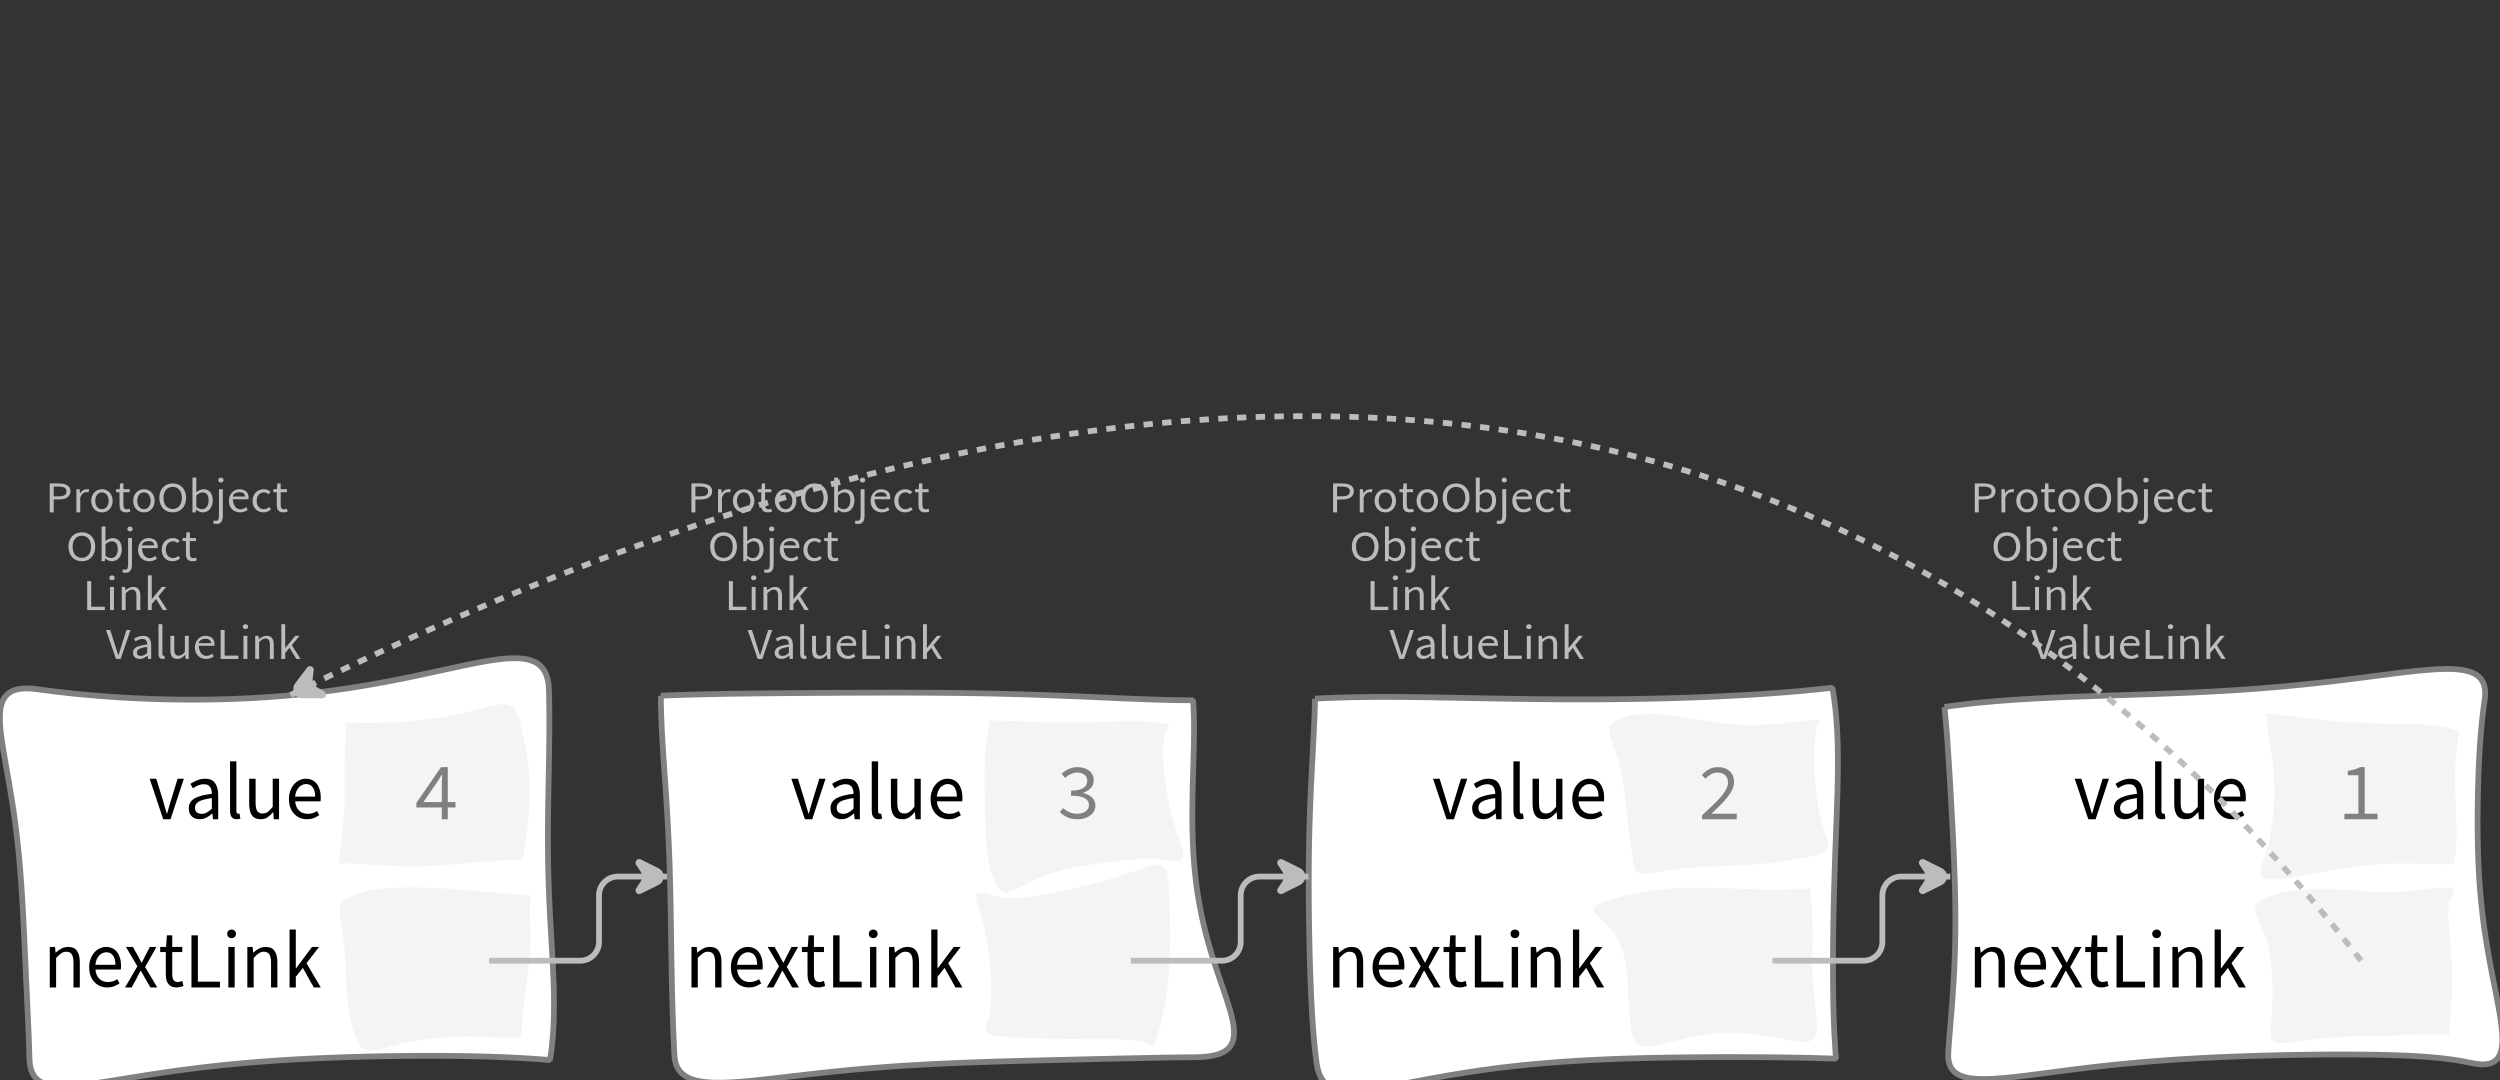 <?xml version="1.0" encoding="UTF-8"?>
<svg xmlns="http://www.w3.org/2000/svg" xmlns:xlink="http://www.w3.org/1999/xlink" width="431.753pt" height="186.583pt" viewBox="0 0 431.753 186.583" version="1.1">
<rect x="0" y="0" width="431.753" height="186.583" fill="#333333" stroke="none"/>
<defs>
<g>
<symbol overflow="visible" id="glyph0-0">
<path style="stroke:none;" d="M 0.953 0 L 0.953 -5.5 L 4.875 -5.5 L 4.875 0 Z M 1.844 -0.484 L 3.953 -0.484 L 3.359 -1.578 L 2.922 -2.438 L 2.891 -2.438 L 2.453 -1.578 Z M 2.891 -3.25 L 2.922 -3.25 L 3.328 -4.016 L 3.875 -5 L 1.938 -5 L 2.484 -4.016 Z M 1.484 -0.922 L 2.531 -2.828 L 1.484 -4.766 Z M 4.312 -0.922 L 4.312 -4.766 L 3.281 -2.828 Z M 4.312 -0.922 "/>
</symbol>
<symbol overflow="visible" id="glyph0-1">
<path style="stroke:none;" d="M 0.734 0 L 0.734 -5 L 2.281 -5 C 2.582 -5 2.859 -4.973 3.109 -4.922 C 3.359 -4.867 3.57 -4.789 3.75 -4.688 C 3.926 -4.582 4.062 -4.445 4.156 -4.281 C 4.258 -4.113 4.312 -3.898 4.312 -3.641 C 4.312 -3.41 4.258 -3.203 4.156 -3.016 C 4.062 -2.836 3.926 -2.691 3.75 -2.578 C 3.57 -2.461 3.363 -2.375 3.125 -2.312 C 2.883 -2.258 2.613 -2.234 2.312 -2.234 L 1.422 -2.234 L 1.422 0 Z M 1.422 -2.766 L 2.234 -2.766 C 2.703 -2.766 3.051 -2.832 3.281 -2.969 C 3.508 -3.113 3.625 -3.336 3.625 -3.641 C 3.625 -3.941 3.504 -4.148 3.266 -4.266 C 3.023 -4.391 2.672 -4.453 2.203 -4.453 L 1.422 -4.453 Z M 1.422 -2.766 "/>
</symbol>
<symbol overflow="visible" id="glyph0-2">
<path style="stroke:none;" d="M 0.672 0 L 0.672 -4 L 1.234 -4 L 1.297 -3.281 L 1.312 -3.281 C 1.445 -3.508 1.613 -3.688 1.812 -3.812 C 2.008 -3.938 2.223 -4 2.453 -4 C 2.609 -4 2.75 -4.004 2.875 -4.016 L 2.75 -3.438 C 2.688 -3.457 2.625 -3.473 2.562 -3.484 C 2.508 -3.492 2.441 -3.5 2.359 -3.5 C 2.191 -3.5 2.016 -3.43 1.828 -3.297 C 1.648 -3.16 1.488 -2.922 1.344 -2.578 L 1.344 0 Z M 0.672 0 "/>
</symbol>
<symbol overflow="visible" id="glyph0-3">
<path style="stroke:none;" d="M 2.234 0 C 1.984 0 1.742 -0.039 1.516 -0.125 C 1.297 -0.219 1.102 -0.348 0.938 -0.516 C 0.77 -0.691 0.633 -0.906 0.531 -1.156 C 0.426 -1.406 0.375 -1.688 0.375 -2 C 0.375 -2.312 0.426 -2.594 0.531 -2.844 C 0.633 -3.094 0.77 -3.301 0.938 -3.469 C 1.102 -3.645 1.297 -3.773 1.516 -3.859 C 1.742 -3.953 1.984 -4 2.234 -4 C 2.484 -4 2.719 -3.953 2.938 -3.859 C 3.156 -3.773 3.348 -3.645 3.516 -3.469 C 3.691 -3.301 3.828 -3.094 3.922 -2.844 C 4.023 -2.594 4.078 -2.312 4.078 -2 C 4.078 -1.688 4.023 -1.406 3.922 -1.156 C 3.828 -0.906 3.691 -0.691 3.516 -0.516 C 3.348 -0.348 3.156 -0.219 2.938 -0.125 C 2.719 -0.039 2.484 0 2.234 0 Z M 2.234 -0.547 C 2.398 -0.547 2.555 -0.582 2.703 -0.656 C 2.848 -0.727 2.969 -0.828 3.062 -0.953 C 3.164 -1.078 3.242 -1.227 3.297 -1.406 C 3.359 -1.582 3.391 -1.781 3.391 -2 C 3.391 -2.207 3.359 -2.398 3.297 -2.578 C 3.242 -2.766 3.164 -2.922 3.062 -3.047 C 2.969 -3.18 2.848 -3.281 2.703 -3.344 C 2.555 -3.414 2.398 -3.453 2.234 -3.453 C 2.055 -3.453 1.895 -3.414 1.75 -3.344 C 1.613 -3.281 1.492 -3.18 1.391 -3.047 C 1.297 -2.922 1.219 -2.766 1.156 -2.578 C 1.102 -2.398 1.078 -2.207 1.078 -2 C 1.078 -1.781 1.102 -1.582 1.156 -1.406 C 1.219 -1.227 1.297 -1.078 1.391 -0.953 C 1.492 -0.828 1.613 -0.727 1.75 -0.656 C 1.895 -0.582 2.055 -0.547 2.234 -0.547 Z M 2.234 -0.547 "/>
</symbol>
<symbol overflow="visible" id="glyph0-4">
<path style="stroke:none;" d="M 1.938 0 C 1.719 0 1.535 -0.031 1.391 -0.094 C 1.242 -0.156 1.125 -0.242 1.031 -0.359 C 0.945 -0.473 0.883 -0.609 0.844 -0.766 C 0.812 -0.93 0.797 -1.109 0.797 -1.297 L 0.797 -3.484 L 0.203 -3.484 L 0.203 -4 L 0.828 -4 L 0.906 -5 L 1.469 -5 L 1.469 -4 L 2.547 -4 L 2.547 -3.484 L 1.469 -3.484 L 1.469 -1.297 C 1.469 -1.055 1.516 -0.867 1.609 -0.734 C 1.703 -0.598 1.863 -0.531 2.094 -0.531 C 2.164 -0.531 2.242 -0.539 2.328 -0.562 C 2.41 -0.582 2.484 -0.609 2.547 -0.641 L 2.672 -0.141 C 2.566 -0.098 2.445 -0.062 2.312 -0.031 C 2.188 -0.008 2.062 0 1.938 0 Z M 1.938 0 "/>
</symbol>
<symbol overflow="visible" id="glyph0-5">
<path style="stroke:none;" d="M 2.734 0 C 2.391 0 2.078 -0.055 1.797 -0.172 C 1.516 -0.297 1.27 -0.461 1.062 -0.672 C 0.863 -0.891 0.707 -1.156 0.594 -1.469 C 0.477 -1.781 0.422 -2.129 0.422 -2.516 C 0.422 -2.898 0.477 -3.242 0.594 -3.547 C 0.707 -3.859 0.863 -4.117 1.062 -4.328 C 1.27 -4.547 1.516 -4.711 1.797 -4.828 C 2.078 -4.941 2.391 -5 2.734 -5 C 3.078 -5 3.391 -4.941 3.672 -4.828 C 3.953 -4.711 4.191 -4.547 4.391 -4.328 C 4.598 -4.117 4.758 -3.859 4.875 -3.547 C 4.988 -3.242 5.047 -2.898 5.047 -2.516 C 5.047 -2.129 4.988 -1.781 4.875 -1.469 C 4.758 -1.156 4.598 -0.891 4.391 -0.672 C 4.191 -0.461 3.953 -0.297 3.672 -0.172 C 3.391 -0.055 3.078 0 2.734 0 Z M 2.734 -0.578 C 2.973 -0.578 3.191 -0.625 3.391 -0.719 C 3.586 -0.812 3.754 -0.941 3.891 -1.109 C 4.023 -1.285 4.129 -1.488 4.203 -1.719 C 4.285 -1.957 4.328 -2.223 4.328 -2.516 C 4.328 -2.805 4.285 -3.066 4.203 -3.297 C 4.129 -3.535 4.023 -3.734 3.891 -3.891 C 3.754 -4.055 3.586 -4.18 3.391 -4.266 C 3.191 -4.359 2.973 -4.406 2.734 -4.406 C 2.492 -4.406 2.273 -4.359 2.078 -4.266 C 1.879 -4.18 1.707 -4.055 1.562 -3.891 C 1.426 -3.734 1.32 -3.535 1.25 -3.297 C 1.176 -3.066 1.141 -2.805 1.141 -2.516 C 1.141 -2.223 1.176 -1.957 1.25 -1.719 C 1.32 -1.488 1.426 -1.285 1.562 -1.109 C 1.707 -0.941 1.879 -0.812 2.078 -0.719 C 2.273 -0.625 2.492 -0.578 2.734 -0.578 Z M 2.734 -0.578 "/>
</symbol>
<symbol overflow="visible" id="glyph0-6">
<path style="stroke:none;" d="M 2.453 0 C 2.266 0 2.066 -0.039 1.859 -0.125 C 1.66 -0.207 1.473 -0.328 1.297 -0.484 L 1.281 -0.484 L 1.219 0 L 0.672 0 L 0.672 -6 L 1.344 -6 L 1.344 -4.266 L 1.328 -3.469 C 1.516 -3.625 1.711 -3.75 1.922 -3.844 C 2.141 -3.945 2.359 -4 2.578 -4 C 2.836 -4 3.066 -3.953 3.266 -3.859 C 3.461 -3.766 3.629 -3.633 3.766 -3.469 C 3.898 -3.301 4 -3.098 4.062 -2.859 C 4.133 -2.617 4.172 -2.352 4.172 -2.062 C 4.172 -1.738 4.125 -1.445 4.031 -1.188 C 3.938 -0.938 3.812 -0.723 3.656 -0.547 C 3.5 -0.367 3.316 -0.234 3.109 -0.141 C 2.898 -0.047 2.68 0 2.453 0 Z M 2.328 -0.547 C 2.492 -0.547 2.645 -0.582 2.781 -0.656 C 2.926 -0.727 3.047 -0.828 3.141 -0.953 C 3.242 -1.078 3.32 -1.234 3.375 -1.422 C 3.438 -1.617 3.469 -1.832 3.469 -2.062 C 3.469 -2.258 3.445 -2.441 3.406 -2.609 C 3.375 -2.785 3.316 -2.938 3.234 -3.062 C 3.148 -3.188 3.039 -3.281 2.906 -3.344 C 2.77 -3.414 2.609 -3.453 2.422 -3.453 C 2.098 -3.453 1.738 -3.281 1.344 -2.938 L 1.344 -0.953 C 1.52 -0.805 1.691 -0.703 1.859 -0.641 C 2.035 -0.578 2.191 -0.547 2.328 -0.547 Z M 2.328 -0.547 "/>
</symbol>
<symbol overflow="visible" id="glyph0-7">
<path style="stroke:none;" d="M 0.266 2 C 0.141 2 0.031 1.988 -0.062 1.969 C -0.164 1.945 -0.254 1.922 -0.328 1.891 L -0.188 1.391 C -0.133 1.41 -0.078 1.426 -0.016 1.438 C 0.047 1.445 0.113 1.453 0.188 1.453 C 0.383 1.453 0.516 1.379 0.578 1.234 C 0.648 1.086 0.688 0.891 0.688 0.641 L 0.688 -4 L 1.359 -4 L 1.359 0.609 C 1.359 1.023 1.273 1.359 1.109 1.609 C 0.941 1.867 0.66 2 0.266 2 Z M 1.031 -5.156 C 0.895 -5.156 0.781 -5.191 0.688 -5.266 C 0.602 -5.348 0.562 -5.453 0.562 -5.578 C 0.562 -5.703 0.602 -5.801 0.688 -5.875 C 0.781 -5.957 0.895 -6 1.031 -6 C 1.156 -6 1.258 -5.957 1.344 -5.875 C 1.438 -5.801 1.484 -5.703 1.484 -5.578 C 1.484 -5.453 1.438 -5.348 1.344 -5.266 C 1.258 -5.191 1.156 -5.156 1.031 -5.156 Z M 1.031 -5.156 "/>
</symbol>
<symbol overflow="visible" id="glyph0-8">
<path style="stroke:none;" d="M 2.297 0 C 2.023 0 1.77 -0.047 1.531 -0.141 C 1.301 -0.234 1.098 -0.363 0.922 -0.531 C 0.754 -0.695 0.617 -0.906 0.516 -1.156 C 0.422 -1.406 0.375 -1.688 0.375 -2 C 0.375 -2.312 0.426 -2.586 0.531 -2.828 C 0.633 -3.078 0.77 -3.285 0.938 -3.453 C 1.102 -3.629 1.289 -3.766 1.5 -3.859 C 1.719 -3.953 1.941 -4 2.172 -4 C 2.422 -4 2.645 -3.961 2.844 -3.891 C 3.051 -3.828 3.223 -3.734 3.359 -3.609 C 3.492 -3.484 3.594 -3.332 3.656 -3.156 C 3.727 -2.977 3.766 -2.781 3.766 -2.562 C 3.766 -2.5 3.766 -2.441 3.766 -2.391 C 3.766 -2.336 3.758 -2.297 3.75 -2.266 L 1.047 -2.266 C 1.078 -1.734 1.207 -1.312 1.438 -1 C 1.676 -0.688 1.988 -0.531 2.375 -0.531 C 2.57 -0.531 2.75 -0.566 2.906 -0.641 C 3.07 -0.711 3.227 -0.805 3.375 -0.922 L 3.609 -0.406 C 3.43 -0.289 3.234 -0.191 3.016 -0.109 C 2.805 -0.035 2.566 0 2.297 0 Z M 1.031 -2.734 L 3.172 -2.734 C 3.172 -2.973 3.082 -3.156 2.906 -3.281 C 2.738 -3.414 2.5 -3.484 2.188 -3.484 C 2.039 -3.484 1.906 -3.469 1.781 -3.438 C 1.656 -3.406 1.539 -3.359 1.438 -3.297 C 1.332 -3.234 1.242 -3.156 1.172 -3.062 C 1.109 -2.969 1.062 -2.859 1.031 -2.734 Z M 1.031 -2.734 "/>
</symbol>
<symbol overflow="visible" id="glyph0-9">
<path style="stroke:none;" d="M 2.25 0 C 1.988 0 1.742 -0.039 1.516 -0.125 C 1.285 -0.219 1.086 -0.348 0.922 -0.516 C 0.754 -0.691 0.617 -0.906 0.516 -1.156 C 0.422 -1.406 0.375 -1.688 0.375 -2 C 0.375 -2.312 0.426 -2.594 0.531 -2.844 C 0.633 -3.094 0.773 -3.301 0.953 -3.469 C 1.129 -3.645 1.332 -3.773 1.562 -3.859 C 1.801 -3.953 2.051 -4 2.312 -4 C 2.57 -4 2.797 -3.953 2.984 -3.859 C 3.172 -3.773 3.332 -3.672 3.469 -3.547 L 3.125 -3.125 C 3.008 -3.227 2.883 -3.305 2.75 -3.359 C 2.625 -3.422 2.484 -3.453 2.328 -3.453 C 2.148 -3.453 1.984 -3.414 1.828 -3.344 C 1.672 -3.281 1.535 -3.18 1.422 -3.047 C 1.316 -2.922 1.234 -2.766 1.172 -2.578 C 1.109 -2.398 1.078 -2.207 1.078 -2 C 1.078 -1.781 1.109 -1.582 1.172 -1.406 C 1.234 -1.227 1.316 -1.078 1.422 -0.953 C 1.523 -0.828 1.656 -0.727 1.812 -0.656 C 1.969 -0.582 2.133 -0.547 2.312 -0.547 C 2.5 -0.547 2.672 -0.582 2.828 -0.656 C 2.984 -0.727 3.125 -0.816 3.25 -0.922 L 3.547 -0.5 C 3.367 -0.344 3.172 -0.219 2.953 -0.125 C 2.734 -0.039 2.5 0 2.25 0 Z M 2.25 0 "/>
</symbol>
<symbol overflow="visible" id="glyph0-10">
<path style="stroke:none;" d="M 0.734 0 L 0.734 -5 L 1.422 -5 L 1.422 -0.578 L 3.781 -0.578 L 3.781 0 Z M 0.734 0 "/>
</symbol>
<symbol overflow="visible" id="glyph0-11">
<path style="stroke:none;" d="M 0.672 0 L 0.672 -4 L 1.344 -4 L 1.344 0 Z M 1.016 -5.156 C 0.891 -5.156 0.781 -5.191 0.688 -5.266 C 0.594 -5.348 0.547 -5.453 0.547 -5.578 C 0.547 -5.703 0.594 -5.801 0.688 -5.875 C 0.781 -5.957 0.891 -6 1.016 -6 C 1.148 -6 1.258 -5.957 1.344 -5.875 C 1.438 -5.801 1.484 -5.703 1.484 -5.578 C 1.484 -5.453 1.438 -5.348 1.344 -5.266 C 1.258 -5.191 1.148 -5.156 1.016 -5.156 Z M 1.016 -5.156 "/>
</symbol>
<symbol overflow="visible" id="glyph0-12">
<path style="stroke:none;" d="M 0.672 0 L 0.672 -4 L 1.234 -4 L 1.297 -3.438 L 1.312 -3.438 C 1.508 -3.594 1.711 -3.723 1.922 -3.828 C 2.129 -3.941 2.375 -4 2.656 -4 C 3.082 -4 3.391 -3.867 3.578 -3.609 C 3.773 -3.359 3.875 -2.984 3.875 -2.484 L 3.875 0 L 3.203 0 L 3.203 -2.453 C 3.203 -2.828 3.141 -3.098 3.016 -3.266 C 2.898 -3.441 2.711 -3.531 2.453 -3.531 C 2.234 -3.531 2.047 -3.473 1.891 -3.359 C 1.734 -3.254 1.551 -3.102 1.344 -2.906 L 1.344 0 Z M 0.672 0 "/>
</symbol>
<symbol overflow="visible" id="glyph0-13">
<path style="stroke:none;" d="M 0.672 0 L 0.672 -6 L 1.344 -6 L 1.344 -1.891 L 1.359 -1.891 L 3.078 -4 L 3.828 -4 L 2.484 -2.391 L 4 0 L 3.266 0 L 2.094 -1.922 L 1.344 -1.047 L 1.344 0 Z M 0.672 0 "/>
</symbol>
<symbol overflow="visible" id="glyph0-14">
<path style="stroke:none;" d="M 1.734 0 L 0 -5 L 0.734 -5 L 1.594 -2.297 C 1.695 -1.992 1.785 -1.711 1.859 -1.453 C 1.93 -1.203 2.02 -0.93 2.125 -0.641 L 2.156 -0.641 C 2.258 -0.93 2.348 -1.203 2.422 -1.453 C 2.492 -1.711 2.578 -1.992 2.672 -2.297 L 3.547 -5 L 4.234 -5 L 2.531 0 Z M 1.734 0 "/>
</symbol>
<symbol overflow="visible" id="glyph0-15">
<path style="stroke:none;" d="M 1.594 0 C 1.258 0 0.977 -0.094 0.75 -0.281 C 0.531 -0.469 0.422 -0.734 0.422 -1.078 C 0.422 -1.492 0.613 -1.812 1 -2.031 C 1.395 -2.25 2.02 -2.406 2.875 -2.5 C 2.875 -2.613 2.863 -2.727 2.844 -2.844 C 2.82 -2.957 2.781 -3.062 2.719 -3.156 C 2.656 -3.25 2.57 -3.32 2.469 -3.375 C 2.363 -3.426 2.227 -3.453 2.062 -3.453 C 1.832 -3.453 1.613 -3.41 1.406 -3.328 C 1.207 -3.242 1.023 -3.148 0.859 -3.047 L 0.594 -3.5 C 0.781 -3.613 1.008 -3.723 1.281 -3.828 C 1.551 -3.941 1.848 -4 2.172 -4 C 2.66 -4 3.016 -3.852 3.234 -3.562 C 3.453 -3.27 3.562 -2.879 3.562 -2.391 L 3.562 0 L 3 0 L 2.953 -0.562 L 2.922 -0.562 C 2.734 -0.406 2.523 -0.27 2.297 -0.156 C 2.078 -0.051 1.844 0 1.594 0 Z M 1.797 -0.531 C 1.984 -0.531 2.16 -0.57 2.328 -0.656 C 2.504 -0.738 2.688 -0.863 2.875 -1.031 L 2.875 -2.078 C 2.539 -2.035 2.258 -1.984 2.031 -1.922 C 1.812 -1.867 1.629 -1.801 1.484 -1.719 C 1.348 -1.645 1.25 -1.555 1.188 -1.453 C 1.125 -1.359 1.094 -1.25 1.094 -1.125 C 1.094 -0.906 1.16 -0.75 1.297 -0.656 C 1.43 -0.57 1.598 -0.531 1.797 -0.531 Z M 1.797 -0.531 "/>
</symbol>
<symbol overflow="visible" id="glyph0-16">
<path style="stroke:none;" d="M 1.391 0 C 1.129 0 0.941 -0.078 0.828 -0.234 C 0.723 -0.391 0.672 -0.613 0.672 -0.906 L 0.672 -6 L 1.344 -6 L 1.344 -0.844 C 1.344 -0.727 1.363 -0.648 1.406 -0.609 C 1.445 -0.566 1.492 -0.547 1.547 -0.547 C 1.566 -0.547 1.582 -0.547 1.594 -0.547 C 1.613 -0.547 1.645 -0.551 1.688 -0.562 L 1.781 -0.062 C 1.738 -0.039 1.688 -0.023 1.625 -0.016 C 1.562 -0.004 1.484 0 1.391 0 Z M 1.391 0 "/>
</symbol>
<symbol overflow="visible" id="glyph0-17">
<path style="stroke:none;" d="M 1.844 0 C 1.414 0 1.102 -0.125 0.906 -0.375 C 0.719 -0.633 0.625 -1.02 0.625 -1.531 L 0.625 -4 L 1.297 -4 L 1.297 -1.609 C 1.297 -1.242 1.352 -0.977 1.469 -0.812 C 1.594 -0.645 1.785 -0.562 2.047 -0.562 C 2.254 -0.562 2.438 -0.613 2.594 -0.719 C 2.758 -0.82 2.938 -0.988 3.125 -1.219 L 3.125 -4 L 3.797 -4 L 3.797 0 L 3.25 0 L 3.188 -0.703 L 3.156 -0.703 C 2.969 -0.492 2.77 -0.32 2.562 -0.188 C 2.363 -0.062 2.125 0 1.844 0 Z M 1.844 0 "/>
</symbol>
<symbol overflow="visible" id="glyph1-0">
<path style="stroke:none;" d="M 1.141 0 L 1.141 -8.797 L 7.703 -8.797 L 7.703 0 Z M 2.609 -0.766 L 6.203 -0.766 L 5.172 -2.531 L 4.453 -3.906 L 4.391 -3.906 L 3.641 -2.531 Z M 4.391 -5.156 L 4.453 -5.156 L 5.125 -6.406 L 6.062 -8 L 2.766 -8 L 3.703 -6.406 Z M 2 -1.453 L 3.781 -4.531 L 2 -7.625 Z M 6.812 -1.453 L 6.812 -7.625 L 5.047 -4.531 Z M 6.812 -1.453 "/>
</symbol>
<symbol overflow="visible" id="glyph1-1">
<path style="stroke:none;" d="M 2.5 0 L 0.156 -7 L 1.297 -7 L 2.516 -3.031 C 2.617 -2.676 2.719 -2.328 2.812 -1.984 C 2.914 -1.648 3.02 -1.312 3.125 -0.969 L 3.172 -0.969 C 3.266 -1.312 3.359 -1.648 3.453 -1.984 C 3.555 -2.328 3.66 -2.676 3.766 -3.031 L 4.984 -7 L 6.062 -7 L 3.766 0 Z M 2.5 0 "/>
</symbol>
<symbol overflow="visible" id="glyph1-2">
<path style="stroke:none;" d="M 2.578 0 C 2.035 0 1.582 -0.16 1.219 -0.484 C 0.863 -0.816 0.688 -1.285 0.688 -1.891 C 0.688 -2.617 1 -3.176 1.625 -3.562 C 2.258 -3.957 3.273 -4.234 4.672 -4.391 C 4.672 -4.598 4.648 -4.801 4.609 -5 C 4.566 -5.195 4.492 -5.375 4.391 -5.531 C 4.297 -5.688 4.16 -5.812 3.984 -5.906 C 3.816 -6 3.598 -6.047 3.328 -6.047 C 2.953 -6.047 2.598 -5.973 2.266 -5.828 C 1.941 -5.68 1.656 -5.52 1.406 -5.344 L 0.969 -6.109 C 1.27 -6.316 1.641 -6.516 2.078 -6.703 C 2.516 -6.898 2.992 -7 3.516 -7 C 4.305 -7 4.879 -6.742 5.234 -6.234 C 5.586 -5.723 5.766 -5.039 5.766 -4.188 L 5.766 0 L 4.859 0 L 4.766 -0.984 L 4.734 -0.984 C 4.422 -0.711 4.086 -0.477 3.734 -0.281 C 3.379 -0.094 2.992 0 2.578 0 Z M 2.906 -0.938 C 3.219 -0.938 3.508 -1.008 3.781 -1.156 C 4.062 -1.301 4.359 -1.523 4.672 -1.828 L 4.672 -3.656 C 4.129 -3.582 3.672 -3.492 3.297 -3.391 C 2.93 -3.297 2.633 -3.18 2.406 -3.047 C 2.176 -2.91 2.008 -2.75 1.906 -2.562 C 1.812 -2.383 1.766 -2.195 1.766 -2 C 1.766 -1.613 1.875 -1.336 2.094 -1.172 C 2.312 -1.016 2.582 -0.938 2.906 -0.938 Z M 2.906 -0.938 "/>
</symbol>
<symbol overflow="visible" id="glyph1-3">
<path style="stroke:none;" d="M 2.25 0 C 1.832 0 1.535 -0.129 1.359 -0.391 C 1.18 -0.648 1.094 -1.023 1.094 -1.516 L 1.094 -10 L 2.188 -10 L 2.188 -1.453 C 2.188 -1.273 2.219 -1.145 2.281 -1.062 C 2.344 -0.988 2.414 -0.953 2.5 -0.953 C 2.531 -0.953 2.562 -0.953 2.594 -0.953 C 2.625 -0.953 2.672 -0.961 2.734 -0.984 L 2.875 -0.109 C 2.801 -0.078 2.719 -0.051 2.625 -0.031 C 2.531 -0.008 2.406 0 2.25 0 Z M 2.25 0 "/>
</symbol>
<symbol overflow="visible" id="glyph1-4">
<path style="stroke:none;" d="M 2.984 0 C 2.297 0 1.789 -0.223 1.469 -0.672 C 1.156 -1.129 1 -1.797 1 -2.672 L 1 -7 L 2.109 -7 L 2.109 -2.828 C 2.109 -2.18 2.203 -1.711 2.391 -1.422 C 2.578 -1.141 2.883 -1 3.312 -1 C 3.656 -1 3.953 -1.086 4.203 -1.266 C 4.461 -1.453 4.75 -1.75 5.062 -2.156 L 5.062 -7 L 6.156 -7 L 6.156 0 L 5.25 0 L 5.156 -1.234 L 5.125 -1.234 C 4.82 -0.859 4.504 -0.555 4.172 -0.328 C 3.836 -0.109 3.441 0 2.984 0 Z M 2.984 0 "/>
</symbol>
<symbol overflow="visible" id="glyph1-5">
<path style="stroke:none;" d="M 3.719 0 C 3.281 0 2.875 -0.078 2.5 -0.234 C 2.125 -0.398 1.797 -0.629 1.516 -0.922 C 1.234 -1.223 1.008 -1.586 0.844 -2.016 C 0.688 -2.453 0.609 -2.945 0.609 -3.5 C 0.609 -4.039 0.691 -4.523 0.859 -4.953 C 1.023 -5.391 1.242 -5.758 1.516 -6.062 C 1.785 -6.363 2.094 -6.594 2.438 -6.75 C 2.781 -6.914 3.141 -7 3.516 -7 C 3.922 -7 4.285 -6.922 4.609 -6.766 C 4.941 -6.617 5.211 -6.398 5.422 -6.109 C 5.641 -5.828 5.805 -5.488 5.922 -5.094 C 6.047 -4.695 6.109 -4.254 6.109 -3.766 C 6.109 -3.629 6.102 -3.504 6.094 -3.391 C 6.094 -3.273 6.082 -3.176 6.062 -3.094 L 1.688 -3.094 C 1.738 -2.426 1.957 -1.898 2.344 -1.516 C 2.727 -1.129 3.234 -0.938 3.859 -0.938 C 4.16 -0.938 4.441 -0.977 4.703 -1.062 C 4.973 -1.145 5.227 -1.266 5.469 -1.422 L 5.844 -0.703 C 5.562 -0.516 5.25 -0.348 4.906 -0.203 C 4.562 -0.066 4.164 0 3.719 0 Z M 1.672 -3.906 L 5.141 -3.906 C 5.141 -4.613 5 -5.148 4.719 -5.516 C 4.445 -5.891 4.055 -6.078 3.547 -6.078 C 3.316 -6.078 3.098 -6.023 2.891 -5.922 C 2.68 -5.828 2.488 -5.688 2.312 -5.5 C 2.145 -5.312 2.004 -5.082 1.891 -4.812 C 1.785 -4.551 1.711 -4.25 1.672 -3.906 Z M 1.672 -3.906 "/>
</symbol>
<symbol overflow="visible" id="glyph1-6">
<path style="stroke:none;" d="M 1.094 0 L 1.094 -7 L 2 -7 L 2.094 -6.016 L 2.125 -6.016 C 2.438 -6.297 2.766 -6.531 3.109 -6.719 C 3.453 -6.906 3.852 -7 4.312 -7 C 4.988 -7 5.484 -6.77 5.797 -6.312 C 6.117 -5.863 6.281 -5.203 6.281 -4.328 L 6.281 0 L 5.188 0 L 5.188 -4.297 C 5.188 -4.953 5.086 -5.426 4.891 -5.719 C 4.691 -6.02 4.379 -6.172 3.953 -6.172 C 3.617 -6.172 3.32 -6.078 3.062 -5.891 C 2.801 -5.711 2.508 -5.445 2.188 -5.094 L 2.188 0 Z M 1.094 0 "/>
</symbol>
<symbol overflow="visible" id="glyph1-7">
<path style="stroke:none;" d="M 0.188 0 L 2.312 -3.656 L 0.344 -7 L 1.531 -7 L 2.406 -5.469 C 2.5 -5.27 2.598 -5.07 2.703 -4.875 C 2.805 -4.676 2.914 -4.484 3.031 -4.297 L 3.094 -4.297 C 3.188 -4.484 3.281 -4.676 3.375 -4.875 C 3.477 -5.07 3.578 -5.27 3.672 -5.469 L 4.469 -7 L 5.609 -7 L 3.656 -3.531 L 5.75 0 L 4.578 0 L 3.625 -1.625 C 3.508 -1.832 3.395 -2.039 3.281 -2.25 C 3.164 -2.469 3.047 -2.676 2.922 -2.875 L 2.859 -2.875 C 2.742 -2.676 2.633 -2.473 2.531 -2.266 C 2.426 -2.055 2.32 -1.844 2.219 -1.625 L 1.328 0 Z M 0.188 0 "/>
</symbol>
<symbol overflow="visible" id="glyph1-8">
<path style="stroke:none;" d="M 3.125 0 C 2.781 0 2.488 -0.055 2.25 -0.172 C 2.02 -0.285 1.832 -0.441 1.688 -0.641 C 1.539 -0.836 1.438 -1.078 1.375 -1.359 C 1.312 -1.648 1.281 -1.961 1.281 -2.297 L 1.281 -6.109 L 0.312 -6.109 L 0.312 -7 L 1.328 -7 L 1.469 -9 L 2.391 -9 L 2.391 -7 L 4.125 -7 L 4.125 -6.109 L 2.391 -6.109 L 2.391 -2.281 C 2.391 -1.852 2.461 -1.52 2.609 -1.281 C 2.754 -1.051 3.016 -0.938 3.391 -0.938 C 3.504 -0.938 3.625 -0.957 3.75 -1 C 3.883 -1.039 4.008 -1.082 4.125 -1.125 L 4.328 -0.25 C 4.148 -0.188 3.957 -0.129 3.75 -0.078 C 3.539 -0.023 3.332 0 3.125 0 Z M 3.125 0 "/>
</symbol>
<symbol overflow="visible" id="glyph1-9">
<path style="stroke:none;" d="M 1.203 0 L 1.203 -9 L 2.312 -9 L 2.312 -1 L 6.125 -1 L 6.125 0 Z M 1.203 0 "/>
</symbol>
<symbol overflow="visible" id="glyph1-10">
<path style="stroke:none;" d="M 1.094 0 L 1.094 -7 L 2.188 -7 L 2.188 0 Z M 1.656 -8.516 C 1.438 -8.516 1.254 -8.582 1.109 -8.719 C 0.961 -8.863 0.891 -9.047 0.891 -9.266 C 0.891 -9.484 0.961 -9.66 1.109 -9.797 C 1.254 -9.93 1.438 -10 1.656 -10 C 1.863 -10 2.039 -9.93 2.188 -9.797 C 2.332 -9.66 2.406 -9.484 2.406 -9.266 C 2.406 -9.047 2.332 -8.863 2.188 -8.719 C 2.039 -8.582 1.863 -8.516 1.656 -8.516 Z M 1.656 -8.516 "/>
</symbol>
<symbol overflow="visible" id="glyph1-11">
<path style="stroke:none;" d="M 1.094 0 L 1.094 -10 L 2.172 -10 L 2.172 -3.312 L 2.219 -3.312 L 4.969 -7 L 6.188 -7 L 4.016 -4.188 L 6.484 0 L 5.281 0 L 3.391 -3.375 L 2.172 -1.844 L 2.172 0 Z M 1.094 0 "/>
</symbol>
<symbol overflow="visible" id="glyph2-0">
<path style="stroke:none;" d="M 1 0 L 1 -8.797 L 7.125 -8.797 L 7.125 0 Z M 2.406 -0.766 L 5.672 -0.766 L 4.75 -2.531 L 4.094 -3.906 L 4.031 -3.906 L 3.344 -2.531 Z M 1.859 -1.453 L 3.484 -4.531 L 1.859 -7.625 Z M 4.031 -5.156 L 4.094 -5.156 L 4.703 -6.406 L 5.547 -8 L 2.562 -8 L 3.406 -6.406 Z M 4.547 -4.516 L 6.25 -1.453 L 6.25 -7.625 Z M 4.547 -4.516 "/>
</symbol>
<symbol overflow="visible" id="glyph2-1">
<path style="stroke:none;" d="M 0.969 0 L 0.969 -0.688 C 1.688 -1.352 2.32 -1.953 2.875 -2.484 C 3.438 -3.016 3.906 -3.504 4.281 -3.953 C 4.656 -4.398 4.941 -4.816 5.141 -5.203 C 5.336 -5.586 5.438 -5.969 5.438 -6.344 C 5.438 -6.844 5.285 -7.254 4.984 -7.578 C 4.68 -7.898 4.211 -8.062 3.578 -8.062 C 3.18 -8.062 2.812 -7.957 2.469 -7.75 C 2.125 -7.551 1.816 -7.301 1.547 -7 L 0.922 -7.641 C 1.305 -8.055 1.719 -8.383 2.156 -8.625 C 2.594 -8.875 3.113 -9 3.719 -9 C 4.145 -9 4.531 -8.938 4.875 -8.812 C 5.219 -8.688 5.508 -8.508 5.75 -8.281 C 5.988 -8.062 6.172 -7.789 6.297 -7.469 C 6.422 -7.156 6.484 -6.805 6.484 -6.422 C 6.484 -6.004 6.391 -5.586 6.203 -5.172 C 6.016 -4.754 5.742 -4.32 5.391 -3.875 C 5.047 -3.438 4.633 -2.973 4.156 -2.484 C 3.676 -2.004 3.148 -1.492 2.578 -0.953 C 2.836 -0.953 3.098 -0.953 3.359 -0.953 C 3.629 -0.953 3.895 -0.953 4.156 -0.953 L 6.953 -0.953 L 6.953 0 Z M 0.969 0 "/>
</symbol>
<symbol overflow="visible" id="glyph2-2">
<path style="stroke:none;" d="M 1.312 0 L 1.312 -0.953 L 3.719 -0.953 L 3.719 -7.594 L 1.891 -7.594 L 1.891 -8.344 C 2.348 -8.426 2.742 -8.516 3.078 -8.609 C 3.422 -8.711 3.727 -8.844 4 -9 L 4.812 -9 L 4.812 -0.953 L 7.031 -0.953 L 7.031 0 Z M 1.312 0 "/>
</symbol>
<symbol overflow="visible" id="glyph2-3">
<path style="stroke:none;" d="M 4.906 0 L 4.906 -2.031 L 0.516 -2.031 L 0.516 -2.812 L 4.766 -9 L 5.938 -9 L 5.938 -2.969 L 7.266 -2.969 L 7.266 -2.031 L 5.938 -2.031 L 5.938 0 Z M 1.734 -2.969 L 4.906 -2.969 L 4.906 -5.984 C 4.914 -6.242 4.922 -6.531 4.922 -6.844 C 4.93 -7.156 4.945 -7.441 4.969 -7.703 L 4.906 -7.703 C 4.77 -7.473 4.625 -7.238 4.469 -7 C 4.32 -6.758 4.176 -6.523 4.031 -6.297 Z M 1.734 -2.969 "/>
</symbol>
<symbol overflow="visible" id="glyph2-4">
<path style="stroke:none;" d="M 3.828 0 C 3.086 0 2.469 -0.125 1.969 -0.375 C 1.469 -0.633 1.066 -0.922 0.766 -1.234 L 1.312 -1.922 C 1.602 -1.672 1.945 -1.445 2.344 -1.25 C 2.738 -1.051 3.211 -0.953 3.766 -0.953 C 4.055 -0.953 4.32 -0.988 4.562 -1.062 C 4.812 -1.133 5.023 -1.234 5.203 -1.359 C 5.391 -1.492 5.535 -1.648 5.641 -1.828 C 5.742 -2.004 5.797 -2.211 5.797 -2.453 C 5.797 -2.68 5.738 -2.895 5.625 -3.094 C 5.52 -3.289 5.344 -3.461 5.094 -3.609 C 4.844 -3.766 4.52 -3.879 4.125 -3.953 C 3.738 -4.023 3.266 -4.062 2.703 -4.062 L 2.703 -4.938 C 3.211 -4.938 3.641 -4.977 3.984 -5.062 C 4.336 -5.156 4.625 -5.273 4.844 -5.422 C 5.07 -5.566 5.234 -5.742 5.328 -5.953 C 5.43 -6.172 5.484 -6.395 5.484 -6.625 C 5.484 -7.082 5.328 -7.438 5.016 -7.688 C 4.703 -7.938 4.285 -8.062 3.766 -8.062 C 3.359 -8.062 2.977 -7.973 2.625 -7.797 C 2.27 -7.629 1.953 -7.41 1.672 -7.141 L 1.078 -7.875 C 1.43 -8.195 1.832 -8.461 2.281 -8.672 C 2.738 -8.891 3.242 -9 3.797 -9 C 4.191 -9 4.562 -8.945 4.906 -8.844 C 5.25 -8.75 5.547 -8.602 5.797 -8.406 C 6.055 -8.219 6.254 -7.977 6.391 -7.688 C 6.535 -7.406 6.609 -7.082 6.609 -6.719 C 6.609 -6.176 6.438 -5.727 6.094 -5.375 C 5.758 -5.02 5.328 -4.75 4.797 -4.562 L 4.797 -4.516 C 5.078 -4.453 5.344 -4.359 5.594 -4.234 C 5.852 -4.117 6.082 -3.973 6.281 -3.797 C 6.477 -3.617 6.629 -3.41 6.734 -3.172 C 6.848 -2.941 6.906 -2.68 6.906 -2.391 C 6.906 -2.023 6.82 -1.691 6.656 -1.391 C 6.5 -1.098 6.281 -0.848 6 -0.641 C 5.719 -0.43 5.391 -0.27 5.016 -0.156 C 4.648 -0.051 4.254 0 3.828 0 Z M 3.828 0 "/>
</symbol>
</g>
</defs>
<g id="surface463031">
<g style="fill:rgb(74.096%,73.705%,73.705%);fill-opacity:1;">
  <use xlink:href="#glyph0-1" x="229.494" y="88.487"/>
  <use xlink:href="#glyph0-2" x="234.159" y="88.487"/>
  <use xlink:href="#glyph0-3" x="237.018" y="88.487"/>
  <use xlink:href="#glyph0-4" x="241.484" y="88.487"/>
  <use xlink:href="#glyph0-3" x="244.27" y="88.487"/>
  <use xlink:href="#glyph0-5" x="248.736" y="88.487"/>
  <use xlink:href="#glyph0-6" x="254.208" y="88.487"/>
  <use xlink:href="#glyph0-7" x="258.765" y="88.487"/>
  <use xlink:href="#glyph0-8" x="260.8" y="88.487"/>
  <use xlink:href="#glyph0-9" x="264.887" y="88.487"/>
  <use xlink:href="#glyph0-4" x="268.645" y="88.487"/>
</g>
<g style="fill:rgb(74.096%,73.705%,73.705%);fill-opacity:1;">
  <use xlink:href="#glyph0-5" x="233.044" y="96.925"/>
  <use xlink:href="#glyph0-6" x="238.515" y="96.925"/>
  <use xlink:href="#glyph0-7" x="243.072" y="96.925"/>
  <use xlink:href="#glyph0-8" x="245.108" y="96.925"/>
  <use xlink:href="#glyph0-9" x="249.195" y="96.925"/>
  <use xlink:href="#glyph0-4" x="252.953" y="96.925"/>
</g>
<g style="fill:rgb(74.096%,73.705%,73.705%);fill-opacity:1;">
  <use xlink:href="#glyph0-10" x="235.967" y="105.363"/>
  <use xlink:href="#glyph0-11" x="239.971" y="105.363"/>
  <use xlink:href="#glyph0-12" x="241.999" y="105.363"/>
  <use xlink:href="#glyph0-13" x="246.506" y="105.363"/>
</g>
<g style="fill:rgb(74.096%,73.705%,73.705%);fill-opacity:1;">
  <use xlink:href="#glyph0-14" x="239.944" y="113.801"/>
  <use xlink:href="#glyph0-15" x="244.188" y="113.801"/>
  <use xlink:href="#glyph0-16" x="248.341" y="113.801"/>
  <use xlink:href="#glyph0-17" x="250.443" y="113.801"/>
  <use xlink:href="#glyph0-8" x="254.925" y="113.801"/>
  <use xlink:href="#glyph0-10" x="259.013" y="113.801"/>
  <use xlink:href="#glyph0-11" x="263.018" y="113.801"/>
  <use xlink:href="#glyph0-12" x="265.045" y="113.801"/>
  <use xlink:href="#glyph0-13" x="269.552" y="113.801"/>
</g>
<path style="fill-rule:evenodd;fill:rgb(100%,100%,100%);fill-opacity:1;stroke-width:1;stroke-linecap:butt;stroke-linejoin:bevel;stroke:rgb(50.049%,50.049%,50.049%);stroke-opacity:1;stroke-miterlimit:10;" d="M -44.301 -30.736 L -44.32 -29.927 L -44.344 -29.115 L -44.371 -28.298 L -44.402 -27.478 L -44.438 -26.654 L -44.473 -25.826 L -44.516 -25.002 L -44.555 -24.17 L -44.598 -23.341 L -44.684 -21.677 L -44.73 -20.845 L -44.773 -20.017 L -44.859 -18.353 L -44.902 -17.525 L -44.941 -16.697 L -44.984 -15.869 L -45.02 -15.041 L -45.059 -14.212 L -45.094 -13.388 L -45.125 -12.564 L -45.156 -11.736 L -45.188 -10.912 L -45.242 -9.263 L -45.266 -8.439 L -45.305 -6.791 L -45.324 -5.962 L -45.336 -5.134 L -45.352 -4.306 L -45.363 -3.478 L -45.379 -1.814 L -45.383 -0.982 L -45.387 -0.142 L -45.391 0.694 L -45.391 1.538 L -45.387 2.381 L -45.383 3.229 L -45.379 4.08 L -45.363 5.791 L -45.355 6.651 L -45.344 7.518 L -45.328 8.385 L -45.316 9.256 L -45.297 10.131 L -45.281 11.01 L -45.262 11.889 L -45.242 12.776 L -45.219 13.663 L -45.195 14.553 L -45.168 15.448 L -45.141 16.346 L -45.109 17.245 L -45.074 18.143 L -45.004 19.948 L -44.918 21.752 L -44.871 22.655 L -44.82 23.553 L -44.766 24.452 L -44.707 25.346 L -44.641 26.237 L -44.574 27.12 L -44.5 27.998 L -44.418 28.87 L -44.332 29.733 L -44.238 30.588 L -44.133 31.428 L -44.023 32.26 L -43.852 33.178 L -43.609 33.975 L -43.301 34.659 L -42.93 35.233 L -42.496 35.713 L -42.004 36.104 L -41.457 36.416 L -40.855 36.651 L -40.207 36.827 L -39.504 36.94 L -38.758 36.998 L -37.969 37.01 L -37.137 36.983 L -36.262 36.92 L -35.348 36.823 L -34.402 36.698 L -33.418 36.549 L -32.402 36.381 L -31.355 36.198 L -30.277 36.002 L -29.172 35.795 L -28.039 35.58 L -26.879 35.362 L -25.695 35.135 L -24.492 34.913 L -23.266 34.69 L -22.016 34.467 L -20.75 34.248 L -19.461 34.038 L -18.16 33.83 L -16.84 33.627 L -15.504 33.432 L -14.152 33.248 L -12.785 33.069 L -11.41 32.901 L -10.02 32.741 L -8.613 32.588 L -7.203 32.448 L -5.777 32.315 L -4.344 32.19 L -2.898 32.077 L -1.445 31.971 L 0.012 31.873 L 1.48 31.784 L 2.957 31.702 L 4.437 31.627 L 5.926 31.561 L 7.418 31.498 L 8.914 31.444 L 10.418 31.397 L 11.922 31.354 L 13.43 31.319 L 14.941 31.288 L 16.453 31.26 L 17.969 31.237 L 19.48 31.217 L 20.996 31.202 L 22.508 31.19 L 24.02 31.182 L 25.527 31.178 L 27.031 31.174 L 28.531 31.178 L 30.023 31.182 L 31.512 31.186 L 32.988 31.198 L 34.457 31.209 L 35.914 31.225 L 37.359 31.245 L 38.793 31.268 L 40.207 31.295 L 41.605 31.327 L 42.984 31.366 L 44.344 31.405 L 45.68 31.455 L 45.605 30.569 L 45.543 29.686 L 45.484 28.807 L 45.434 27.932 L 45.387 27.061 L 45.309 25.327 L 45.277 24.463 L 45.25 23.604 L 45.227 22.748 L 45.207 21.889 L 45.191 21.038 L 45.18 20.182 L 45.168 19.33 L 45.156 18.483 L 45.145 15.94 L 45.145 15.092 L 45.148 14.248 L 45.152 13.401 L 45.156 12.557 L 45.172 10.87 L 45.184 10.026 L 45.195 9.178 L 45.207 8.334 L 45.254 5.803 L 45.273 4.955 L 45.293 4.112 L 45.312 3.264 L 45.336 2.42 L 45.359 1.573 L 45.387 0.725 L 45.41 -0.123 L 45.437 -0.974 L 45.465 -1.822 L 45.496 -2.673 L 45.523 -3.525 L 45.586 -5.228 L 45.617 -6.084 L 45.652 -6.939 L 45.684 -7.795 L 45.715 -8.654 L 45.75 -9.509 L 45.781 -10.369 L 45.812 -11.232 L 45.867 -12.959 L 45.922 -14.693 L 45.941 -15.56 L 45.961 -16.431 L 45.977 -17.306 L 45.988 -18.181 L 45.996 -19.06 L 46 -19.939 L 45.996 -20.822 L 45.984 -21.709 L 45.969 -22.595 L 45.941 -23.49 L 45.906 -24.384 L 45.863 -25.283 L 45.809 -26.185 L 45.742 -27.087 L 45.664 -27.998 L 45.574 -28.912 L 45.469 -29.834 L 45.344 -30.755 L 45.203 -31.685 L 45.047 -32.619 L 43.852 -32.486 L 42.652 -32.357 L 41.457 -32.236 L 40.262 -32.119 L 39.066 -32.009 L 37.867 -31.908 L 36.672 -31.81 L 35.477 -31.716 L 34.277 -31.63 L 33.078 -31.548 L 31.883 -31.47 L 30.684 -31.396 L 29.484 -31.326 L 28.285 -31.259 L 27.082 -31.197 L 25.883 -31.138 L 24.68 -31.084 L 23.48 -31.033 L 22.277 -30.982 L 19.871 -30.896 L 18.668 -30.857 L 16.262 -30.787 L 15.062 -30.759 L 12.656 -30.705 L 10.25 -30.666 L 9.047 -30.65 L 7.848 -30.634 L 6.645 -30.623 L 4.246 -30.607 L 3.047 -30.603 L -0.547 -30.603 L -4.133 -30.627 L -6.523 -30.65 L -8.906 -30.681 L -10.102 -30.697 L -12.484 -30.736 L -13.676 -30.759 L -14.867 -30.779 L -18.441 -30.849 L -19.637 -30.873 L -20.832 -30.892 L -22.027 -30.916 L -23.227 -30.935 L -24.426 -30.959 L -25.629 -30.974 L -28.043 -31.005 L -29.258 -31.017 L -30.473 -31.025 L -31.695 -31.029 L -32.922 -31.029 L -34.152 -31.021 L -35.391 -31.013 L -36.637 -30.994 L -37.891 -30.97 L -39.152 -30.943 L -40.426 -30.904 L -41.703 -30.857 L -42.996 -30.802 L -44.301 -30.736 " transform="matrix(1,0,0,1,271.41,151.388)"/>
<g style="fill:rgb(0%,0%,0%);fill-opacity:1;">
  <use xlink:href="#glyph1-1" x="247.329" y="141.485"/>
  <use xlink:href="#glyph1-2" x="253.556" y="141.485"/>
  <use xlink:href="#glyph1-3" x="260.276" y="141.485"/>
  <use xlink:href="#glyph1-4" x="263.676" y="141.485"/>
  <use xlink:href="#glyph1-5" x="270.929" y="141.485"/>
</g>
<path style=" stroke:none;fill-rule:evenodd;fill:rgb(90.127%,89.638%,89.638%);fill-opacity:0.4;" d="M 280.488 123.867 L 279.191 124.363 L 278.418 124.918 L 278.039 125.547 L 277.949 126.246 L 278.055 127.02 L 278.289 127.859 L 278.598 128.766 L 278.934 129.73 L 279.27 130.754 L 279.59 131.82 L 279.871 132.926 L 280.121 134.062 L 280.328 135.223 L 280.504 136.398 L 280.656 137.578 L 280.785 138.762 L 280.902 139.941 L 281.02 141.109 L 281.145 142.258 L 281.273 143.391 L 281.422 144.492 L 281.578 145.57 L 281.742 146.617 L 281.91 147.629 L 282.066 148.605 L 282.199 149.543 L 282.398 150.27 L 282.766 150.684 L 283.289 150.871 L 283.953 150.898 L 284.75 150.824 L 285.664 150.688 L 286.684 150.52 L 287.793 150.348 L 288.984 150.184 L 290.242 150.039 L 291.559 149.914 L 292.926 149.812 L 294.328 149.727 L 295.762 149.656 L 297.219 149.59 L 298.691 149.523 L 300.176 149.449 L 301.668 149.363 L 303.16 149.258 L 304.652 149.129 L 306.137 148.973 L 307.613 148.793 L 309.078 148.582 L 310.527 148.348 L 311.953 148.086 L 313.355 147.805 L 314.484 147.477 L 315.18 147.082 L 315.555 146.621 L 315.688 146.102 L 315.66 145.516 L 315.52 144.875 L 315.309 144.172 L 315.066 143.414 L 314.812 142.598 L 314.566 141.727 L 314.332 140.805 L 314.121 139.832 L 313.934 138.809 L 313.773 137.746 L 313.633 136.641 L 313.52 135.508 L 313.426 134.344 L 313.359 133.168 L 313.312 131.977 L 313.297 130.789 L 313.316 129.609 L 313.371 128.449 L 313.477 127.328 L 313.637 126.254 L 313.867 125.238 L 314.172 124.301 L 312.723 124.426 L 311.312 124.566 L 309.941 124.707 L 308.602 124.844 L 307.289 124.965 L 305.996 125.066 L 304.727 125.141 L 303.473 125.188 L 302.23 125.199 L 300.996 125.176 L 299.766 125.113 L 298.539 125.02 L 297.309 124.891 L 296.074 124.734 L 294.832 124.551 L 293.582 124.352 L 292.32 124.141 L 291.051 123.93 L 289.766 123.73 L 288.469 123.551 L 287.156 123.41 L 285.836 123.32 L 284.508 123.305 L 283.172 123.375 L 281.828 123.555 L 280.488 123.867 "/>
<g style="fill:rgb(50.049%,50.049%,50.049%);fill-opacity:1;">
  <use xlink:href="#glyph2-1" x="292.988" y="141.485"/>
</g>
<g style="fill:rgb(0%,0%,0%);fill-opacity:1;">
  <use xlink:href="#glyph1-6" x="229.143" y="170.534"/>
  <use xlink:href="#glyph1-5" x="236.436" y="170.534"/>
  <use xlink:href="#glyph1-7" x="243.049" y="170.534"/>
  <use xlink:href="#glyph1-8" x="248.996" y="170.534"/>
  <use xlink:href="#glyph1-9" x="253.503" y="170.534"/>
  <use xlink:href="#glyph1-10" x="259.983" y="170.534"/>
  <use xlink:href="#glyph1-6" x="263.263" y="170.534"/>
  <use xlink:href="#glyph1-11" x="270.556" y="170.534"/>
</g>
<path style=" stroke:none;fill-rule:evenodd;fill:rgb(90.127%,89.638%,89.638%);fill-opacity:0.4;" d="M 278.875 155.129 L 276.914 155.754 L 275.785 156.309 L 275.281 156.816 L 275.23 157.309 L 275.5 157.801 L 275.977 158.316 L 276.57 158.867 L 277.215 159.469 L 277.863 160.125 L 278.477 160.844 L 279.031 161.625 L 279.52 162.473 L 279.93 163.379 L 280.27 164.34 L 280.535 165.352 L 280.742 166.402 L 280.898 167.484 L 281.012 168.586 L 281.094 169.707 L 281.156 170.84 L 281.211 171.98 L 281.27 173.137 L 281.344 174.312 L 281.445 175.523 L 281.59 176.789 L 281.797 178.148 L 282.117 179.328 L 282.586 180.094 L 283.184 180.543 L 283.895 180.75 L 284.707 180.77 L 285.609 180.656 L 286.59 180.453 L 287.645 180.195 L 288.758 179.902 L 289.926 179.602 L 291.141 179.309 L 292.398 179.035 L 293.688 178.797 L 295.004 178.602 L 296.348 178.457 L 297.703 178.371 L 299.074 178.34 L 300.453 178.375 L 301.832 178.469 L 303.211 178.621 L 304.586 178.824 L 305.953 179.066 L 307.305 179.328 L 308.645 179.586 L 309.969 179.805 L 311.277 179.941 L 312.359 179.871 L 313.074 179.547 L 313.504 179.012 L 313.73 178.301 L 313.801 177.457 L 313.773 176.508 L 313.688 175.48 L 313.566 174.395 L 313.434 173.273 L 313.309 172.129 L 313.203 170.977 L 313.117 169.82 L 313.059 168.676 L 313.023 167.539 L 313.008 166.418 L 313.008 165.309 L 313.02 164.215 L 313.035 163.125 L 313.047 162.039 L 313.051 160.941 L 313.035 159.828 L 313.004 158.68 L 312.949 157.484 L 312.863 156.219 L 312.754 154.859 L 312.613 153.387 L 311.371 153.488 L 310.148 153.555 L 308.938 153.598 L 307.746 153.617 L 306.566 153.621 L 305.402 153.613 L 304.25 153.594 L 303.109 153.566 L 301.977 153.535 L 298.602 153.418 L 297.473 153.383 L 296.336 153.348 L 295.18 153.32 L 294 153.305 L 292.789 153.301 L 291.543 153.316 L 290.25 153.355 L 288.895 153.43 L 287.473 153.543 L 285.973 153.707 L 284.375 153.934 L 282.672 154.238 L 280.84 154.629 L 278.875 155.129 "/>
<g style="fill:rgb(74.096%,73.705%,73.705%);fill-opacity:1;">
  <use xlink:href="#glyph0-1" x="340.315" y="88.487"/>
  <use xlink:href="#glyph0-2" x="344.979" y="88.487"/>
  <use xlink:href="#glyph0-3" x="347.838" y="88.487"/>
  <use xlink:href="#glyph0-4" x="352.305" y="88.487"/>
  <use xlink:href="#glyph0-3" x="355.09" y="88.487"/>
  <use xlink:href="#glyph0-5" x="359.556" y="88.487"/>
  <use xlink:href="#glyph0-6" x="365.028" y="88.487"/>
  <use xlink:href="#glyph0-7" x="369.585" y="88.487"/>
  <use xlink:href="#glyph0-8" x="371.62" y="88.487"/>
  <use xlink:href="#glyph0-9" x="375.708" y="88.487"/>
  <use xlink:href="#glyph0-4" x="379.465" y="88.487"/>
</g>
<g style="fill:rgb(74.096%,73.705%,73.705%);fill-opacity:1;">
  <use xlink:href="#glyph0-5" x="343.864" y="96.925"/>
  <use xlink:href="#glyph0-6" x="349.336" y="96.925"/>
  <use xlink:href="#glyph0-7" x="353.893" y="96.925"/>
  <use xlink:href="#glyph0-8" x="355.928" y="96.925"/>
  <use xlink:href="#glyph0-9" x="360.015" y="96.925"/>
  <use xlink:href="#glyph0-4" x="363.773" y="96.925"/>
</g>
<g style="fill:rgb(74.096%,73.705%,73.705%);fill-opacity:1;">
  <use xlink:href="#glyph0-10" x="346.787" y="105.363"/>
  <use xlink:href="#glyph0-11" x="350.792" y="105.363"/>
  <use xlink:href="#glyph0-12" x="352.819" y="105.363"/>
  <use xlink:href="#glyph0-13" x="357.326" y="105.363"/>
</g>
<g style="fill:rgb(74.096%,73.705%,73.705%);fill-opacity:1;">
  <use xlink:href="#glyph0-14" x="350.765" y="113.801"/>
  <use xlink:href="#glyph0-15" x="355.008" y="113.801"/>
  <use xlink:href="#glyph0-16" x="359.162" y="113.801"/>
  <use xlink:href="#glyph0-17" x="361.263" y="113.801"/>
  <use xlink:href="#glyph0-8" x="365.746" y="113.801"/>
  <use xlink:href="#glyph0-10" x="369.833" y="113.801"/>
  <use xlink:href="#glyph0-11" x="373.838" y="113.801"/>
  <use xlink:href="#glyph0-12" x="375.865" y="113.801"/>
  <use xlink:href="#glyph0-13" x="380.373" y="113.801"/>
</g>
<path style="fill-rule:evenodd;fill:rgb(100%,100%,100%);fill-opacity:1;stroke-width:1;stroke-linecap:butt;stroke-linejoin:bevel;stroke:rgb(50.049%,50.049%,50.049%);stroke-opacity:1;stroke-miterlimit:10;" d="M -46.43 -29.291 L -46.352 -28.556 L -46.277 -27.814 L -46.211 -27.072 L -46.145 -26.322 L -46.082 -25.568 L -46.02 -24.81 L -45.961 -24.048 L -45.906 -23.283 L -45.852 -22.509 L -45.801 -21.732 L -45.75 -20.951 L -45.699 -20.166 L -45.648 -19.377 L -45.598 -18.58 L -45.551 -17.779 L -45.5 -16.974 L -45.453 -16.166 L -45.406 -15.353 L -45.359 -14.537 L -45.313 -13.716 L -45.219 -12.06 L -45.176 -11.228 L -45.129 -10.396 L -45 -7.877 L -44.914 -6.181 L -44.836 -4.486 L -44.766 -2.783 L -44.703 -1.08 L -44.672 -0.224 L -44.645 0.627 L -44.621 1.479 L -44.602 2.33 L -44.582 3.178 L -44.566 4.03 L -44.551 4.873 L -44.543 5.721 L -44.539 6.565 L -44.535 7.405 L -44.535 8.245 L -44.539 9.08 L -44.547 9.913 L -44.578 11.569 L -44.598 12.393 L -44.621 13.213 L -44.648 14.03 L -44.68 14.842 L -44.715 15.651 L -44.754 16.459 L -44.793 17.26 L -44.887 18.854 L -44.941 19.643 L -44.992 20.432 L -45.051 21.217 L -45.109 21.998 L -45.168 22.776 L -45.293 24.323 L -45.356 25.092 L -45.422 25.858 L -45.484 26.623 L -45.543 27.385 L -45.606 28.147 L -45.664 28.909 L -45.766 30.432 L -45.77 31.288 L -45.668 32.026 L -45.465 32.663 L -45.168 33.202 L -44.785 33.655 L -44.32 34.026 L -43.773 34.327 L -43.16 34.561 L -42.473 34.737 L -41.727 34.858 L -40.918 34.932 L -40.055 34.967 L -39.137 34.963 L -38.172 34.932 L -37.164 34.87 L -36.109 34.78 L -35.02 34.674 L -33.891 34.553 L -32.731 34.416 L -31.539 34.268 L -30.316 34.112 L -29.066 33.948 L -27.793 33.78 L -26.492 33.612 L -25.176 33.444 L -23.836 33.272 L -22.481 33.108 L -21.106 32.944 L -19.715 32.784 L -18.313 32.627 L -16.895 32.479 L -15.465 32.338 L -14.023 32.202 L -12.57 32.069 L -11.113 31.948 L -9.645 31.83 L -8.168 31.721 L -6.684 31.616 L -5.191 31.522 L -3.699 31.432 L -2.195 31.346 L -0.691 31.272 L 0.816 31.198 L 3.84 31.073 L 5.355 31.018 L 6.871 30.971 L 8.391 30.924 L 9.906 30.885 L 11.422 30.85 L 12.934 30.819 L 14.445 30.791 L 15.949 30.768 L 17.453 30.748 L 18.949 30.733 L 20.441 30.725 L 21.922 30.721 L 23.394 30.721 L 24.859 30.729 L 26.312 30.741 L 27.75 30.76 L 29.176 30.788 L 30.586 30.823 L 31.977 30.87 L 33.348 30.924 L 34.699 30.995 L 36.027 31.077 L 37.328 31.174 L 38.602 31.288 L 39.844 31.416 L 41.055 31.569 L 42.23 31.745 L 43.367 31.944 L 44.465 32.17 L 45.469 32.354 L 46.344 32.428 L 47.098 32.405 L 47.742 32.284 L 48.281 32.077 L 48.73 31.788 L 49.098 31.424 L 49.387 30.995 L 49.609 30.502 L 49.769 29.955 L 49.871 29.35 L 49.93 28.702 L 49.941 28.01 L 49.914 27.276 L 49.855 26.51 L 49.769 25.709 L 49.66 24.881 L 49.527 24.03 L 49.379 23.155 L 49.219 22.26 L 49.047 21.35 L 48.867 20.424 L 48.684 19.487 L 48.496 18.538 L 48.305 17.58 L 48.117 16.616 L 47.934 15.643 L 47.75 14.666 L 47.574 13.686 L 47.402 12.705 L 47.238 11.721 L 47.082 10.737 L 46.93 9.756 L 46.789 8.772 L 46.656 7.788 L 46.535 6.807 L 46.422 5.827 L 46.316 4.85 L 46.219 3.873 L 46.129 2.901 L 46.051 1.928 L 45.98 0.959 L 45.918 -0.009 L 45.859 -0.974 L 45.812 -1.939 L 45.773 -2.9 L 45.738 -3.861 L 45.711 -4.822 L 45.687 -5.783 L 45.672 -6.74 L 45.66 -7.701 L 45.652 -8.658 L 45.652 -9.619 L 45.656 -10.58 L 45.664 -11.541 L 45.676 -12.505 L 45.691 -13.47 L 45.711 -14.439 L 45.734 -15.408 L 45.762 -16.384 L 45.793 -17.361 L 45.832 -18.341 L 45.875 -19.322 L 45.922 -20.31 L 45.977 -21.302 L 46.035 -22.298 L 46.102 -23.302 L 46.18 -24.306 L 46.266 -25.318 L 46.359 -26.334 L 46.465 -27.357 L 46.586 -28.38 L 46.719 -29.412 L 46.867 -30.451 L 46.961 -31.423 L 46.934 -32.271 L 46.793 -33.002 L 46.551 -33.63 L 46.207 -34.158 L 45.769 -34.603 L 45.25 -34.962 L 44.644 -35.255 L 43.969 -35.482 L 43.223 -35.646 L 42.41 -35.763 L 41.539 -35.83 L 40.609 -35.857 L 39.629 -35.849 L 38.602 -35.806 L 37.531 -35.74 L 36.418 -35.646 L 35.266 -35.537 L 34.078 -35.408 L 32.859 -35.267 L 31.613 -35.115 L 30.34 -34.951 L 29.039 -34.787 L 27.715 -34.615 L 26.371 -34.439 L 25.012 -34.267 L 23.633 -34.091 L 22.234 -33.92 L 20.828 -33.752 L 19.402 -33.587 L 17.969 -33.427 L 16.527 -33.271 L 15.07 -33.123 L 13.609 -32.978 L 12.141 -32.841 L 10.664 -32.709 L 9.18 -32.587 L 7.691 -32.47 L 6.199 -32.361 L 4.703 -32.255 L 3.203 -32.158 L 1.699 -32.068 L 0.195 -31.982 L -1.313 -31.904 L -2.82 -31.83 L -4.332 -31.759 L -7.356 -31.634 L -8.871 -31.576 L -10.383 -31.521 L -11.895 -31.47 L -13.41 -31.42 L -16.434 -31.318 L -17.945 -31.271 L -20.961 -31.17 L -23.977 -31.06 L -25.481 -31.002 L -26.984 -30.939 L -28.488 -30.869 L -29.988 -30.795 L -31.488 -30.712 L -32.984 -30.627 L -34.481 -30.529 L -35.977 -30.42 L -37.473 -30.302 L -38.965 -30.17 L -40.457 -30.029 L -41.949 -29.869 L -43.445 -29.693 L -44.938 -29.502 L -46.43 -29.291 " transform="matrix(1,0,0,1,382.231,151.388)"/>
<g style="fill:rgb(0%,0%,0%);fill-opacity:1;">
  <use xlink:href="#glyph1-1" x="358.15" y="141.485"/>
  <use xlink:href="#glyph1-2" x="364.376" y="141.485"/>
  <use xlink:href="#glyph1-3" x="371.096" y="141.485"/>
  <use xlink:href="#glyph1-4" x="374.496" y="141.485"/>
  <use xlink:href="#glyph1-5" x="381.75" y="141.485"/>
</g>
<path style=" stroke:none;fill-rule:evenodd;fill:rgb(90.127%,89.638%,89.638%);fill-opacity:0.4;" d="M 391.316 123.16 L 391.449 124.516 L 391.598 125.754 L 391.762 126.887 L 391.926 127.945 L 392.082 128.945 L 392.23 129.902 L 392.363 130.828 L 392.48 131.734 L 392.578 132.637 L 392.656 133.535 L 392.715 134.438 L 392.754 135.352 L 392.77 136.277 L 392.766 137.219 L 392.738 138.176 L 392.691 139.148 L 392.625 140.141 L 392.535 141.145 L 392.422 142.16 L 392.281 143.191 L 392.105 144.23 L 391.898 145.277 L 391.645 146.332 L 391.344 147.391 L 390.98 148.453 L 390.543 149.52 L 390.27 150.586 L 390.504 151.281 L 391.137 151.676 L 392.07 151.852 L 393.223 151.855 L 394.535 151.738 L 395.957 151.535 L 397.441 151.285 L 398.965 151 L 400.504 150.711 L 402.039 150.422 L 403.566 150.152 L 405.074 149.906 L 406.566 149.691 L 408.043 149.508 L 409.508 149.363 L 410.957 149.25 L 412.402 149.176 L 413.844 149.137 L 415.285 149.125 L 416.723 149.137 L 418.156 149.168 L 419.59 149.203 L 421.012 149.23 L 422.418 149.234 L 423.801 149.191 L 423.961 148.301 L 424.078 147.418 L 424.16 146.531 L 424.215 145.637 L 424.246 144.734 L 424.254 143.824 L 424.242 142.902 L 424.223 141.973 L 424.195 141.039 L 424.16 140.102 L 424.125 139.168 L 424.09 138.238 L 424.062 137.316 L 424.039 136.406 L 424.023 135.508 L 424.02 134.633 L 424.023 133.77 L 424.043 132.93 L 424.078 132.105 L 424.125 131.293 L 424.188 130.488 L 424.262 129.688 L 424.348 128.879 L 424.445 128.051 L 424.555 127.188 L 424.668 126.27 L 423.223 125.855 L 421.812 125.547 L 420.434 125.328 L 419.078 125.18 L 417.75 125.078 L 416.438 125.02 L 415.141 124.98 L 413.859 124.961 L 412.594 124.945 L 411.336 124.926 L 410.09 124.906 L 408.855 124.871 L 407.625 124.828 L 406.406 124.766 L 405.191 124.691 L 403.98 124.602 L 402.773 124.5 L 401.566 124.383 L 400.352 124.254 L 399.133 124.117 L 397.902 123.969 L 396.652 123.816 L 395.379 123.66 L 394.07 123.496 L 392.719 123.332 L 391.316 123.16 "/>
<g style="fill:rgb(50.049%,50.049%,50.049%);fill-opacity:1;">
  <use xlink:href="#glyph2-2" x="403.575" y="141.485"/>
</g>
<g style="fill:rgb(0%,0%,0%);fill-opacity:1;">
  <use xlink:href="#glyph1-6" x="339.963" y="170.534"/>
  <use xlink:href="#glyph1-5" x="347.256" y="170.534"/>
  <use xlink:href="#glyph1-7" x="353.87" y="170.534"/>
  <use xlink:href="#glyph1-8" x="359.816" y="170.534"/>
  <use xlink:href="#glyph1-9" x="364.323" y="170.534"/>
  <use xlink:href="#glyph1-10" x="370.803" y="170.534"/>
  <use xlink:href="#glyph1-6" x="374.083" y="170.534"/>
  <use xlink:href="#glyph1-11" x="381.376" y="170.534"/>
</g>
<path style=" stroke:none;fill-rule:evenodd;fill:rgb(90.127%,89.638%,89.638%);fill-opacity:0.4;" d="M 392 154.785 L 390.723 155.273 L 389.945 155.777 L 389.551 156.316 L 389.438 156.891 L 389.52 157.508 L 389.73 158.168 L 390.023 158.867 L 390.352 159.605 L 390.688 160.383 L 391.012 161.191 L 391.312 162.027 L 391.574 162.891 L 391.801 163.777 L 391.984 164.684 L 392.137 165.613 L 392.254 166.566 L 392.34 167.539 L 392.402 168.539 L 392.445 169.566 L 392.465 170.625 L 392.469 171.719 L 392.449 172.855 L 392.406 174.027 L 392.34 175.246 L 392.234 176.512 L 392.094 177.816 L 392.09 178.902 L 392.375 179.586 L 392.891 179.961 L 393.59 180.121 L 394.441 180.129 L 395.414 180.043 L 396.484 179.902 L 397.637 179.734 L 398.859 179.57 L 400.133 179.414 L 401.453 179.285 L 402.816 179.18 L 404.207 179.098 L 405.625 179.035 L 407.066 178.988 L 408.52 178.953 L 409.98 178.918 L 411.445 178.883 L 412.906 178.844 L 414.363 178.797 L 415.809 178.746 L 417.246 178.695 L 418.672 178.656 L 420.098 178.637 L 421.531 178.652 L 422.984 178.73 L 423.035 177.805 L 423.098 176.887 L 423.164 175.969 L 423.234 175.039 L 423.301 174.094 L 423.359 173.125 L 423.41 172.133 L 423.449 171.117 L 423.473 170.082 L 423.477 169.027 L 423.465 167.961 L 423.438 166.887 L 423.391 165.812 L 423.324 164.746 L 423.25 163.691 L 423.164 162.656 L 423.074 161.648 L 422.984 160.672 L 422.906 159.738 L 422.848 158.848 L 422.816 158 L 422.832 157.203 L 422.902 156.449 L 423.047 155.746 L 423.281 155.078 L 423.629 154.441 L 423.887 153.836 L 423.734 153.473 L 423.246 153.297 L 422.5 153.258 L 421.547 153.312 L 420.438 153.43 L 419.211 153.574 L 417.898 153.719 L 416.527 153.852 L 415.113 153.953 L 413.672 154.016 L 412.219 154.039 L 410.762 154.02 L 409.305 153.965 L 407.855 153.883 L 406.414 153.777 L 404.98 153.672 L 403.559 153.57 L 402.145 153.496 L 400.734 153.461 L 399.324 153.48 L 397.91 153.57 L 396.48 153.738 L 395.031 153.996 L 393.543 154.344 L 392 154.785 "/>
<g style="fill:rgb(74.096%,73.705%,73.705%);fill-opacity:1;">
  <use xlink:href="#glyph0-1" x="7.854" y="88.487"/>
  <use xlink:href="#glyph0-2" x="12.518" y="88.487"/>
  <use xlink:href="#glyph0-3" x="15.377" y="88.487"/>
  <use xlink:href="#glyph0-4" x="19.844" y="88.487"/>
  <use xlink:href="#glyph0-3" x="22.629" y="88.487"/>
  <use xlink:href="#glyph0-5" x="27.095" y="88.487"/>
  <use xlink:href="#glyph0-6" x="32.567" y="88.487"/>
  <use xlink:href="#glyph0-7" x="37.124" y="88.487"/>
  <use xlink:href="#glyph0-8" x="39.159" y="88.487"/>
  <use xlink:href="#glyph0-9" x="43.246" y="88.487"/>
  <use xlink:href="#glyph0-4" x="47.004" y="88.487"/>
</g>
<g style="fill:rgb(74.096%,73.705%,73.705%);fill-opacity:1;">
  <use xlink:href="#glyph0-5" x="11.403" y="96.925"/>
  <use xlink:href="#glyph0-6" x="16.875" y="96.925"/>
  <use xlink:href="#glyph0-7" x="21.432" y="96.925"/>
  <use xlink:href="#glyph0-8" x="23.467" y="96.925"/>
  <use xlink:href="#glyph0-9" x="27.554" y="96.925"/>
  <use xlink:href="#glyph0-4" x="31.312" y="96.925"/>
</g>
<g style="fill:rgb(74.096%,73.705%,73.705%);fill-opacity:1;">
  <use xlink:href="#glyph0-10" x="14.326" y="105.363"/>
  <use xlink:href="#glyph0-11" x="18.331" y="105.363"/>
  <use xlink:href="#glyph0-12" x="20.358" y="105.363"/>
  <use xlink:href="#glyph0-13" x="24.865" y="105.363"/>
</g>
<g style="fill:rgb(74.096%,73.705%,73.705%);fill-opacity:1;">
  <use xlink:href="#glyph0-14" x="18.304" y="113.801"/>
  <use xlink:href="#glyph0-15" x="22.547" y="113.801"/>
  <use xlink:href="#glyph0-16" x="26.701" y="113.801"/>
  <use xlink:href="#glyph0-17" x="28.802" y="113.801"/>
  <use xlink:href="#glyph0-8" x="33.285" y="113.801"/>
  <use xlink:href="#glyph0-10" x="37.372" y="113.801"/>
  <use xlink:href="#glyph0-11" x="41.377" y="113.801"/>
  <use xlink:href="#glyph0-12" x="43.404" y="113.801"/>
  <use xlink:href="#glyph0-13" x="47.912" y="113.801"/>
</g>
<path style="fill-rule:evenodd;fill:rgb(100%,100%,100%);fill-opacity:1;stroke-width:1;stroke-linecap:butt;stroke-linejoin:bevel;stroke:rgb(50.049%,50.049%,50.049%);stroke-opacity:1;stroke-miterlimit:10;" d="M -43.234 -32.353 L -44.344 -32.47 L -45.316 -32.502 L -46.164 -32.443 L -46.898 -32.31 L -47.531 -32.099 L -48.062 -31.822 L -48.508 -31.478 L -48.875 -31.076 L -49.172 -30.619 L -49.398 -30.111 L -49.57 -29.552 L -49.687 -28.951 L -49.762 -28.31 L -49.789 -27.63 L -49.785 -26.916 L -49.75 -26.17 L -49.684 -25.396 L -49.598 -24.595 L -49.488 -23.767 L -49.363 -22.916 L -49.227 -22.045 L -49.082 -21.158 L -48.926 -20.252 L -48.762 -19.33 L -48.598 -18.392 L -48.43 -17.443 L -48.266 -16.482 L -48.098 -15.509 L -47.934 -14.529 L -47.773 -13.541 L -47.617 -12.545 L -47.465 -11.541 L -47.32 -10.533 L -47.18 -9.517 L -47.047 -8.498 L -46.922 -7.474 L -46.801 -6.447 L -46.687 -5.42 L -46.578 -4.388 L -46.477 -3.353 L -46.383 -2.318 L -46.293 -1.279 L -46.211 -0.244 L -46.133 0.795 L -46.059 1.834 L -45.926 3.913 L -45.809 5.991 L -45.754 7.03 L -45.703 8.065 L -45.652 9.104 L -45.602 10.135 L -45.555 11.17 L -45.461 13.233 L -45.367 15.288 L -45.32 16.311 L -45.277 17.334 L -45.23 18.354 L -45.18 19.373 L -45.133 20.389 L -44.992 23.424 L -44.945 24.432 L -44.859 26.44 L -44.816 27.44 L -44.777 28.44 L -44.742 29.44 L -44.711 30.436 L -44.687 31.436 L -44.621 32.362 L -44.461 33.163 L -44.219 33.846 L -43.894 34.424 L -43.496 34.901 L -43.023 35.291 L -42.484 35.6 L -41.879 35.838 L -41.215 36.01 L -40.488 36.123 L -39.711 36.186 L -38.879 36.205 L -38 36.182 L -37.074 36.123 L -36.105 36.038 L -35.098 35.924 L -34.051 35.788 L -32.969 35.635 L -31.852 35.467 L -30.703 35.288 L -29.527 35.1 L -28.32 34.905 L -27.094 34.705 L -25.836 34.506 L -24.562 34.303 L -23.266 34.104 L -21.949 33.909 L -20.617 33.713 L -19.266 33.522 L -17.902 33.338 L -16.523 33.163 L -15.133 32.991 L -13.73 32.827 L -12.316 32.666 L -10.894 32.518 L -9.465 32.377 L -8.027 32.245 L -6.582 32.12 L -5.129 31.998 L -3.676 31.889 L -2.215 31.788 L -0.75 31.69 L 0.715 31.6 L 2.184 31.518 L 3.656 31.444 L 5.125 31.373 L 6.598 31.311 L 9.543 31.202 L 11.016 31.155 L 13.953 31.077 L 15.418 31.045 L 16.883 31.018 L 18.344 30.998 L 19.801 30.979 L 21.254 30.967 L 22.707 30.959 L 24.152 30.955 L 25.594 30.955 L 27.031 30.963 L 28.465 30.975 L 29.891 30.991 L 31.313 31.018 L 32.731 31.045 L 34.145 31.084 L 35.547 31.127 L 36.949 31.178 L 38.344 31.241 L 39.731 31.307 L 41.109 31.389 L 42.488 31.475 L 43.856 31.577 L 45.219 31.686 L 45.356 30.768 L 45.477 29.854 L 45.578 28.952 L 45.664 28.057 L 45.734 27.17 L 45.793 26.291 L 45.836 25.42 L 45.867 24.553 L 45.891 23.694 L 45.902 22.842 L 45.906 21.991 L 45.902 21.147 L 45.891 20.307 L 45.871 19.471 L 45.848 18.639 L 45.816 17.811 L 45.781 16.983 L 45.746 16.159 L 45.707 15.338 L 45.664 14.518 L 45.477 11.252 L 45.43 10.44 L 45.383 9.623 L 45.336 8.811 L 45.289 7.995 L 45.203 6.362 L 45.125 4.729 L 45.086 3.909 L 45.055 3.088 L 45.02 2.264 L 44.992 1.44 L 44.965 0.612 L 44.941 -0.216 L 44.902 -1.88 L 44.891 -2.716 L 44.879 -3.556 L 44.867 -4.4 L 44.863 -5.244 L 44.859 -6.091 L 44.856 -6.943 L 44.859 -7.795 L 44.867 -9.513 L 44.875 -10.377 L 44.898 -12.119 L 44.91 -12.994 L 44.926 -13.869 L 44.941 -14.752 L 44.957 -15.638 L 44.988 -17.42 L 45.008 -18.318 L 45.023 -19.216 L 45.055 -21.029 L 45.066 -21.939 L 45.078 -22.853 L 45.09 -23.775 L 45.098 -24.697 L 45.102 -25.619 L 45.106 -26.548 L 45.106 -27.482 L 45.102 -28.42 L 45.09 -29.357 L 45.078 -30.298 L 45.063 -31.244 L 45.039 -32.193 L 44.961 -33.259 L 44.789 -34.177 L 44.527 -34.97 L 44.184 -35.638 L 43.762 -36.193 L 43.266 -36.65 L 42.699 -37.013 L 42.066 -37.291 L 41.371 -37.494 L 40.621 -37.627 L 39.813 -37.697 L 38.953 -37.712 L 38.047 -37.681 L 37.094 -37.607 L 36.102 -37.49 L 35.066 -37.345 L 34 -37.166 L 32.895 -36.966 L 31.762 -36.748 L 30.598 -36.509 L 29.406 -36.255 L 28.191 -35.994 L 26.953 -35.724 L 25.691 -35.451 L 24.414 -35.173 L 23.117 -34.896 L 21.801 -34.619 L 20.473 -34.345 L 19.129 -34.072 L 17.777 -33.81 L 16.41 -33.552 L 15.035 -33.302 L 13.648 -33.06 L 12.254 -32.826 L 10.852 -32.603 L 9.445 -32.392 L 8.031 -32.193 L 6.613 -32.002 L 5.188 -31.822 L 3.762 -31.658 L 2.328 -31.502 L 0.895 -31.361 L -0.539 -31.228 L -1.977 -31.111 L -3.418 -31.005 L -4.855 -30.912 L -6.297 -30.826 L -7.738 -30.755 L -9.18 -30.697 L -10.617 -30.646 L -12.055 -30.607 L -13.492 -30.58 L -14.926 -30.564 L -16.359 -30.56 L -17.785 -30.564 L -19.211 -30.576 L -20.629 -30.603 L -22.043 -30.634 L -23.453 -30.677 L -24.855 -30.732 L -26.254 -30.795 L -27.641 -30.865 L -29.019 -30.943 L -30.387 -31.033 L -31.742 -31.13 L -33.086 -31.236 L -34.418 -31.349 L -35.734 -31.47 L -37.035 -31.599 L -38.316 -31.736 L -39.582 -31.88 L -40.82 -32.029 L -42.039 -32.189 L -43.234 -32.353 " transform="matrix(1,0,0,1,49.769,151.388)"/>
<g style="fill:rgb(0%,0%,0%);fill-opacity:1;">
  <use xlink:href="#glyph1-1" x="25.689" y="141.485"/>
  <use xlink:href="#glyph1-2" x="31.915" y="141.485"/>
  <use xlink:href="#glyph1-3" x="38.635" y="141.485"/>
  <use xlink:href="#glyph1-4" x="42.035" y="141.485"/>
  <use xlink:href="#glyph1-5" x="49.289" y="141.485"/>
</g>
<path style=" stroke:none;fill-rule:evenodd;fill:rgb(90.127%,89.638%,89.638%);fill-opacity:0.4;" d="M 59.73 124.77 L 59.742 125.676 L 59.719 126.594 L 59.684 127.512 L 59.637 128.434 L 59.594 129.348 L 59.559 130.258 L 59.531 131.156 L 59.512 132.051 L 59.504 132.938 L 59.504 133.82 L 59.508 134.695 L 59.516 135.574 L 59.52 136.453 L 59.52 137.336 L 59.508 138.227 L 59.48 139.133 L 59.438 140.047 L 59.379 140.98 L 59.297 141.934 L 59.199 142.902 L 59.086 143.891 L 58.965 144.898 L 58.836 145.926 L 58.715 146.965 L 58.613 148.012 L 58.547 149.066 L 59.844 149.098 L 61.145 149.16 L 62.445 149.238 L 63.754 149.324 L 65.062 149.406 L 66.371 149.477 L 67.68 149.535 L 68.984 149.574 L 70.281 149.598 L 71.57 149.598 L 72.848 149.578 L 74.113 149.535 L 75.363 149.48 L 76.594 149.41 L 77.805 149.324 L 78.996 149.234 L 80.168 149.137 L 81.32 149.035 L 82.453 148.938 L 83.57 148.844 L 84.68 148.758 L 85.777 148.68 L 86.871 148.605 L 87.977 148.543 L 89.09 148.484 L 90.234 148.434 L 90.406 147.648 L 90.555 146.863 L 90.684 146.07 L 90.801 145.266 L 90.906 144.445 L 91.008 143.609 L 91.102 142.754 L 91.191 141.879 L 91.27 140.988 L 91.344 140.078 L 91.402 139.148 L 91.449 138.199 L 91.477 137.238 L 91.484 136.258 L 91.473 135.27 L 91.434 134.266 L 91.363 133.254 L 91.266 132.234 L 91.137 131.207 L 90.98 130.176 L 90.793 129.137 L 90.578 128.098 L 90.344 127.055 L 90.094 126.012 L 89.57 123.91 L 89.184 122.859 L 88.66 122.188 L 88.02 121.801 L 87.285 121.637 L 86.469 121.637 L 85.586 121.75 L 84.648 121.941 L 83.66 122.184 L 82.625 122.449 L 81.551 122.73 L 80.434 123.004 L 79.281 123.27 L 78.09 123.52 L 76.855 123.754 L 75.582 123.965 L 74.27 124.156 L 72.918 124.324 L 71.527 124.473 L 70.098 124.602 L 68.637 124.703 L 67.152 124.781 L 65.648 124.836 L 64.141 124.863 L 62.637 124.863 L 61.16 124.832 L 59.73 124.77 "/>
<g style="fill:rgb(50.049%,50.049%,50.049%);fill-opacity:1;">
  <use xlink:href="#glyph2-3" x="71.394" y="141.485"/>
</g>
<g style="fill:rgb(0%,0%,0%);fill-opacity:1;">
  <use xlink:href="#glyph1-6" x="7.502" y="170.534"/>
  <use xlink:href="#glyph1-5" x="14.795" y="170.534"/>
  <use xlink:href="#glyph1-7" x="21.409" y="170.534"/>
  <use xlink:href="#glyph1-8" x="27.355" y="170.534"/>
  <use xlink:href="#glyph1-9" x="31.862" y="170.534"/>
  <use xlink:href="#glyph1-10" x="38.342" y="170.534"/>
  <use xlink:href="#glyph1-6" x="41.622" y="170.534"/>
  <use xlink:href="#glyph1-11" x="48.915" y="170.534"/>
</g>
<path style=" stroke:none;fill-rule:evenodd;fill:rgb(90.127%,89.638%,89.638%);fill-opacity:0.4;" d="M 60.762 154.734 L 59.887 155.188 L 59.289 155.625 L 58.918 156.074 L 58.715 156.574 L 58.645 157.141 L 58.668 157.781 L 58.754 158.5 L 58.875 159.301 L 59.02 160.18 L 59.164 161.125 L 59.301 162.129 L 59.426 163.184 L 59.527 164.273 L 59.609 165.387 L 59.676 166.52 L 59.727 167.656 L 59.77 168.797 L 59.812 169.934 L 59.867 171.062 L 59.941 172.184 L 60.047 173.305 L 60.191 174.422 L 60.395 175.555 L 60.66 176.703 L 61.008 177.887 L 61.445 179.113 L 61.926 180.168 L 62.43 180.863 L 62.98 181.273 L 63.59 181.461 L 64.281 181.473 L 65.055 181.363 L 65.91 181.164 L 66.855 180.914 L 67.883 180.633 L 68.98 180.348 L 70.152 180.07 L 71.383 179.816 L 72.664 179.594 L 73.992 179.406 L 75.348 179.258 L 76.734 179.148 L 78.133 179.078 L 79.539 179.043 L 80.945 179.035 L 82.34 179.047 L 83.715 179.078 L 85.066 179.117 L 86.375 179.156 L 87.633 179.188 L 88.824 179.203 L 89.93 179.191 L 90.043 178.336 L 90.133 177.449 L 90.215 176.547 L 90.289 175.621 L 90.371 174.688 L 90.461 173.746 L 90.559 172.805 L 90.668 171.855 L 90.785 170.914 L 90.91 169.973 L 91.035 169.039 L 91.156 168.109 L 91.27 167.184 L 91.371 166.266 L 91.461 165.352 L 91.527 164.441 L 91.574 163.527 L 91.598 162.613 L 91.602 161.695 L 91.586 160.766 L 91.559 159.82 L 91.527 158.855 L 91.504 157.867 L 91.5 156.844 L 91.539 155.785 L 91.641 154.68 L 90.266 154.574 L 88.898 154.457 L 87.539 154.332 L 86.18 154.203 L 84.824 154.074 L 83.473 153.953 L 82.129 153.836 L 80.793 153.727 L 79.469 153.625 L 78.156 153.531 L 76.859 153.453 L 75.582 153.383 L 74.328 153.328 L 73.098 153.285 L 71.891 153.258 L 70.719 153.246 L 69.574 153.254 L 68.469 153.277 L 67.391 153.328 L 66.352 153.406 L 65.348 153.512 L 64.375 153.656 L 63.434 153.844 L 62.523 154.078 L 61.633 154.375 L 60.762 154.734 "/>
<g style="fill:rgb(74.096%,73.705%,73.705%);fill-opacity:1;">
  <use xlink:href="#glyph0-1" x="118.674" y="88.487"/>
  <use xlink:href="#glyph0-2" x="123.338" y="88.487"/>
  <use xlink:href="#glyph0-3" x="126.198" y="88.487"/>
  <use xlink:href="#glyph0-4" x="130.664" y="88.487"/>
  <use xlink:href="#glyph0-3" x="133.449" y="88.487"/>
  <use xlink:href="#glyph0-5" x="137.916" y="88.487"/>
  <use xlink:href="#glyph0-6" x="143.387" y="88.487"/>
  <use xlink:href="#glyph0-7" x="147.944" y="88.487"/>
  <use xlink:href="#glyph0-8" x="149.98" y="88.487"/>
  <use xlink:href="#glyph0-9" x="154.067" y="88.487"/>
  <use xlink:href="#glyph0-4" x="157.824" y="88.487"/>
</g>
<g style="fill:rgb(74.096%,73.705%,73.705%);fill-opacity:1;">
  <use xlink:href="#glyph0-5" x="122.223" y="96.925"/>
  <use xlink:href="#glyph0-6" x="127.695" y="96.925"/>
  <use xlink:href="#glyph0-7" x="132.252" y="96.925"/>
  <use xlink:href="#glyph0-8" x="134.287" y="96.925"/>
  <use xlink:href="#glyph0-9" x="138.375" y="96.925"/>
  <use xlink:href="#glyph0-4" x="142.132" y="96.925"/>
</g>
<g style="fill:rgb(74.096%,73.705%,73.705%);fill-opacity:1;">
  <use xlink:href="#glyph0-10" x="125.146" y="105.363"/>
  <use xlink:href="#glyph0-11" x="129.151" y="105.363"/>
  <use xlink:href="#glyph0-12" x="131.178" y="105.363"/>
  <use xlink:href="#glyph0-13" x="135.686" y="105.363"/>
</g>
<g style="fill:rgb(74.096%,73.705%,73.705%);fill-opacity:1;">
  <use xlink:href="#glyph0-14" x="129.124" y="113.801"/>
  <use xlink:href="#glyph0-15" x="133.368" y="113.801"/>
  <use xlink:href="#glyph0-16" x="137.521" y="113.801"/>
  <use xlink:href="#glyph0-17" x="139.622" y="113.801"/>
  <use xlink:href="#glyph0-8" x="144.105" y="113.801"/>
  <use xlink:href="#glyph0-10" x="148.192" y="113.801"/>
  <use xlink:href="#glyph0-11" x="152.197" y="113.801"/>
  <use xlink:href="#glyph0-12" x="154.224" y="113.801"/>
  <use xlink:href="#glyph0-13" x="158.732" y="113.801"/>
</g>
<path style="fill-rule:evenodd;fill:rgb(100%,100%,100%);fill-opacity:1;stroke-width:1;stroke-linecap:butt;stroke-linejoin:bevel;stroke:rgb(50.049%,50.049%,50.049%);stroke-opacity:1;stroke-miterlimit:10;" d="M -46.461 -31.24 L -46.457 -30.365 L -46.445 -29.49 L -46.398 -27.748 L -46.363 -26.877 L -46.328 -26.009 L -46.285 -25.146 L -46.238 -24.283 L -46.187 -23.42 L -46.137 -22.56 L -46.082 -21.701 L -46.023 -20.845 L -45.969 -19.99 L -45.91 -19.134 L -45.793 -17.431 L -45.73 -16.58 L -45.676 -15.732 L -45.559 -14.037 L -45.504 -13.189 L -45.453 -12.341 L -45.398 -11.498 L -45.348 -10.65 L -45.254 -8.962 L -45.211 -8.115 L -45.168 -7.271 L -45.09 -5.584 L -45.055 -4.736 L -45.02 -3.892 L -44.988 -3.045 L -44.957 -2.201 L -44.93 -1.353 L -44.906 -0.505 L -44.879 0.342 L -44.859 1.19 L -44.836 2.038 L -44.816 2.885 L -44.801 3.737 L -44.781 4.584 L -44.766 5.436 L -44.754 6.284 L -44.738 7.135 L -44.727 7.987 L -44.711 8.838 L -44.699 9.69 L -44.687 10.538 L -44.676 11.389 L -44.664 12.237 L -44.648 13.088 L -44.637 13.936 L -44.625 14.78 L -44.609 15.627 L -44.594 16.467 L -44.578 17.311 L -44.562 18.147 L -44.543 18.983 L -44.504 20.647 L -44.484 21.471 L -44.461 22.291 L -44.437 23.104 L -44.41 23.913 L -44.383 24.717 L -44.355 25.514 L -44.324 26.303 L -44.293 27.084 L -44.262 27.858 L -44.227 28.623 L -44.195 29.377 L -44.16 30.12 L -44.125 30.85 L -44.031 31.666 L -43.852 32.385 L -43.582 33.01 L -43.23 33.549 L -42.805 34.01 L -42.309 34.401 L -41.742 34.725 L -41.117 34.991 L -40.43 35.202 L -39.691 35.362 L -38.898 35.475 L -38.059 35.553 L -37.172 35.592 L -36.246 35.6 L -35.281 35.58 L -34.277 35.538 L -33.242 35.471 L -32.172 35.389 L -31.074 35.288 L -29.949 35.178 L -28.801 35.053 L -27.625 34.924 L -26.426 34.788 L -25.207 34.643 L -23.969 34.498 L -22.711 34.354 L -21.441 34.205 L -20.148 34.061 L -18.848 33.916 L -17.527 33.772 L -16.195 33.635 L -14.855 33.502 L -13.5 33.37 L -12.133 33.248 L -10.758 33.127 L -9.375 33.014 L -7.98 32.905 L -6.578 32.803 L -5.168 32.705 L -3.75 32.616 L -2.324 32.53 L -0.895 32.452 L 0.543 32.377 L 1.984 32.307 L 3.43 32.241 L 4.883 32.178 L 6.34 32.123 L 7.801 32.069 L 9.266 32.018 L 10.734 31.971 L 12.207 31.924 L 13.68 31.881 L 18.109 31.764 L 22.551 31.659 L 24.027 31.623 L 25.508 31.588 L 26.984 31.553 L 29.93 31.483 L 31.398 31.452 L 32.859 31.416 L 34.32 31.385 L 35.773 31.354 L 37.223 31.323 L 38.664 31.295 L 40.098 31.268 L 41.527 31.245 L 42.945 31.225 L 44.352 31.209 L 45.75 31.202 L 47.051 31.159 L 48.176 31.045 L 49.137 30.87 L 49.953 30.635 L 50.633 30.338 L 51.191 29.991 L 51.637 29.592 L 51.98 29.151 L 52.23 28.663 L 52.402 28.135 L 52.5 27.569 L 52.535 26.971 L 52.508 26.338 L 52.434 25.674 L 52.316 24.983 L 52.156 24.268 L 51.969 23.53 L 51.75 22.768 L 51.512 21.987 L 51.254 21.186 L 50.984 20.37 L 50.699 19.538 L 50.41 18.694 L 50.117 17.834 L 49.82 16.963 L 49.523 16.08 L 49.23 15.19 L 48.945 14.288 L 48.66 13.381 L 48.387 12.463 L 48.121 11.541 L 47.867 10.612 L 47.621 9.678 L 47.391 8.737 L 47.168 7.795 L 46.961 6.846 L 46.766 5.893 L 46.582 4.936 L 46.414 3.979 L 46.258 3.014 L 46.113 2.049 L 45.984 1.08 L 45.867 0.112 L 45.766 -0.861 L 45.672 -1.837 L 45.594 -2.814 L 45.527 -3.795 L 45.469 -4.775 L 45.422 -5.759 L 45.387 -6.744 L 45.359 -7.732 L 45.34 -8.72 L 45.328 -9.709 L 45.328 -10.701 L 45.332 -11.693 L 45.34 -12.689 L 45.355 -13.685 L 45.375 -14.677 L 45.398 -15.673 L 45.426 -16.673 L 45.453 -17.67 L 45.484 -18.666 L 45.539 -20.658 L 45.566 -21.65 L 45.59 -22.642 L 45.605 -23.634 L 45.617 -24.623 L 45.621 -25.607 L 45.613 -26.587 L 45.598 -27.564 L 45.566 -28.533 L 45.52 -29.498 L 45.457 -30.459 L 44.316 -30.459 L 43.172 -30.466 L 42.02 -30.486 L 40.867 -30.509 L 39.707 -30.541 L 38.547 -30.576 L 37.379 -30.615 L 35.035 -30.709 L 33.855 -30.755 L 32.672 -30.806 L 31.484 -30.857 L 30.297 -30.912 L 29.102 -30.966 L 27.902 -31.017 L 26.699 -31.072 L 25.496 -31.123 L 23.074 -31.224 L 21.859 -31.271 L 20.641 -31.318 L 18.195 -31.404 L 16.969 -31.443 L 15.738 -31.482 L 14.504 -31.513 L 13.27 -31.548 L 12.031 -31.58 L 10.793 -31.607 L 9.551 -31.63 L 8.305 -31.654 L 7.063 -31.673 L 5.813 -31.693 L 4.563 -31.709 L 2.063 -31.732 L 0.809 -31.744 L -0.445 -31.752 L -1.703 -31.755 L -2.957 -31.763 L -4.215 -31.763 L -5.477 -31.767 L -6.734 -31.767 L -7.996 -31.763 L -9.254 -31.763 L -10.516 -31.759 L -11.781 -31.755 L -13.043 -31.752 L -14.309 -31.744 L -15.57 -31.74 L -16.836 -31.732 L -18.105 -31.724 L -19.371 -31.716 L -20.641 -31.709 L -21.906 -31.701 L -23.18 -31.693 L -24.449 -31.681 L -25.723 -31.67 L -26.996 -31.662 L -28.273 -31.646 L -29.551 -31.634 L -32.113 -31.603 L -33.398 -31.587 L -34.687 -31.568 L -35.977 -31.545 L -37.273 -31.521 L -38.57 -31.494 L -39.871 -31.462 L -41.18 -31.427 L -42.492 -31.388 L -43.809 -31.345 L -45.129 -31.298 L -46.461 -31.24 " transform="matrix(1,0,0,1,160.59,151.388)"/>
<g style="fill:rgb(0%,0%,0%);fill-opacity:1;">
  <use xlink:href="#glyph1-1" x="136.509" y="141.485"/>
  <use xlink:href="#glyph1-2" x="142.736" y="141.485"/>
  <use xlink:href="#glyph1-3" x="149.456" y="141.485"/>
  <use xlink:href="#glyph1-4" x="152.856" y="141.485"/>
  <use xlink:href="#glyph1-5" x="160.109" y="141.485"/>
</g>
<path style=" stroke:none;fill-rule:evenodd;fill:rgb(90.127%,89.638%,89.638%);fill-opacity:0.4;" d="M 170.863 124.441 L 170.707 125.512 L 170.559 126.551 L 170.426 127.562 L 170.309 128.555 L 170.211 129.527 L 170.137 130.488 L 170.086 131.438 L 170.051 132.375 L 170.035 133.312 L 170.031 134.246 L 170.039 135.18 L 170.055 136.117 L 170.074 137.059 L 170.09 138.012 L 170.109 138.973 L 170.125 139.949 L 170.141 140.945 L 170.156 141.961 L 170.18 143.004 L 170.219 144.078 L 170.277 145.191 L 170.375 146.344 L 170.523 147.547 L 170.746 148.809 L 171.066 150.133 L 171.508 151.531 L 172.125 152.914 L 172.758 153.711 L 173.422 154.062 L 174.133 154.078 L 174.898 153.863 L 175.727 153.488 L 176.621 153.023 L 177.59 152.516 L 178.629 152.004 L 179.734 151.512 L 180.906 151.055 L 182.133 150.648 L 183.41 150.293 L 184.73 149.98 L 186.086 149.711 L 187.461 149.477 L 188.848 149.266 L 190.242 149.074 L 191.637 148.895 L 193.023 148.727 L 194.406 148.57 L 195.789 148.438 L 197.172 148.344 L 198.578 148.309 L 200.02 148.367 L 201.531 148.57 L 202.82 148.723 L 203.656 148.633 L 204.133 148.336 L 204.332 147.863 L 204.328 147.246 L 204.176 146.504 L 203.926 145.668 L 203.621 144.75 L 203.289 143.777 L 202.953 142.754 L 202.633 141.703 L 202.332 140.625 L 202.059 139.531 L 201.82 138.43 L 201.609 137.32 L 201.426 136.203 L 201.266 135.086 L 201.133 133.965 L 201.02 132.84 L 200.934 131.711 L 200.883 130.582 L 200.879 129.457 L 200.941 128.336 L 201.105 127.227 L 201.406 126.141 L 201.891 125.09 L 200.629 124.852 L 199.367 124.691 L 198.109 124.594 L 196.855 124.543 L 195.605 124.527 L 194.355 124.543 L 193.113 124.57 L 191.875 124.609 L 190.641 124.652 L 189.41 124.691 L 188.184 124.727 L 186.957 124.754 L 185.738 124.773 L 184.516 124.777 L 183.301 124.773 L 182.09 124.758 L 180.887 124.73 L 179.691 124.699 L 178.504 124.66 L 177.328 124.617 L 176.176 124.574 L 175.043 124.535 L 173.938 124.496 L 172.867 124.469 L 171.84 124.449 L 170.863 124.441 "/>
<g style="fill:rgb(50.049%,50.049%,50.049%);fill-opacity:1;">
  <use xlink:href="#glyph2-4" x="182.275" y="141.485"/>
</g>
<g style="fill:rgb(0%,0%,0%);fill-opacity:1;">
  <use xlink:href="#glyph1-6" x="118.322" y="170.534"/>
  <use xlink:href="#glyph1-5" x="125.616" y="170.534"/>
  <use xlink:href="#glyph1-7" x="132.229" y="170.534"/>
  <use xlink:href="#glyph1-8" x="138.176" y="170.534"/>
  <use xlink:href="#glyph1-9" x="142.682" y="170.534"/>
  <use xlink:href="#glyph1-10" x="149.162" y="170.534"/>
  <use xlink:href="#glyph1-6" x="152.442" y="170.534"/>
  <use xlink:href="#glyph1-11" x="159.736" y="170.534"/>
</g>
<path style=" stroke:none;fill-rule:evenodd;fill:rgb(90.127%,89.638%,89.638%);fill-opacity:0.4;" d="M 170.852 154.457 L 169.652 154.113 L 168.949 154.102 L 168.613 154.363 L 168.539 154.84 L 168.641 155.484 L 168.848 156.262 L 169.117 157.137 L 169.406 158.086 L 169.691 159.09 L 169.961 160.129 L 170.203 161.195 L 170.418 162.277 L 170.598 163.371 L 170.754 164.469 L 170.883 165.57 L 170.988 166.672 L 171.074 167.773 L 171.137 168.871 L 171.18 169.965 L 171.199 171.047 L 171.188 172.117 L 171.133 173.168 L 171.035 174.184 L 170.883 175.16 L 170.66 176.082 L 170.363 176.926 L 170.203 177.613 L 170.375 178.117 L 170.828 178.48 L 171.527 178.738 L 172.43 178.926 L 173.504 179.059 L 174.707 179.156 L 176.016 179.23 L 177.402 179.285 L 178.836 179.332 L 180.301 179.371 L 181.777 179.402 L 183.254 179.426 L 184.723 179.441 L 186.172 179.453 L 187.594 179.457 L 188.992 179.461 L 190.355 179.461 L 191.684 179.473 L 192.977 179.496 L 194.219 179.543 L 195.406 179.629 L 196.523 179.766 L 197.547 179.973 L 198.453 180.273 L 199.203 180.684 L 199.664 179.426 L 200.074 178.148 L 200.438 176.867 L 200.75 175.594 L 201.02 174.34 L 201.25 173.113 L 201.441 171.914 L 201.602 170.75 L 201.73 169.613 L 201.832 168.512 L 201.91 167.438 L 201.969 166.387 L 202.016 165.359 L 202.043 164.344 L 202.062 163.34 L 202.074 162.336 L 202.078 161.328 L 202.074 160.312 L 202.062 159.285 L 202.047 158.238 L 202.027 157.172 L 201.992 156.082 L 201.945 154.973 L 201.887 153.844 L 201.801 152.699 L 201.688 151.543 L 201.43 150.418 L 200.988 149.75 L 200.387 149.426 L 199.648 149.367 L 198.793 149.5 L 197.836 149.766 L 196.785 150.117 L 195.656 150.516 L 194.453 150.938 L 193.188 151.359 L 191.867 151.773 L 190.504 152.172 L 189.105 152.547 L 187.684 152.902 L 186.242 153.238 L 184.797 153.555 L 183.355 153.859 L 181.922 154.148 L 180.508 154.418 L 179.117 154.664 L 177.746 154.875 L 176.391 155.027 L 175.047 155.102 L 173.695 155.062 L 172.309 154.863 L 170.852 154.457 "/>
<path style="fill:none;stroke-width:1;stroke-linecap:butt;stroke-linejoin:bevel;stroke:rgb(74.096%,73.705%,73.705%);stroke-opacity:1;stroke-miterlimit:10;" d="M -131.527 72.414 L -115.785 72.414 C -114 72.414 -112.551 70.965 -112.551 69.176 L -112.551 61.125 C -112.551 59.336 -111.102 57.887 -109.312 57.887 L -100.82 57.887 " transform="matrix(1,0,0,1,216,93.5)"/>
<path style=" stroke:none;fill-rule:evenodd;fill:rgb(74.096%,73.705%,73.705%);fill-opacity:1;" d="M 109.867 153.41 L 110.617 152.285 C 110.98 151.742 110.98 151.031 110.617 150.488 L 109.867 149.363 C 109.5 148.812 110.102 148.133 110.691 148.43 L 113.715 149.941 C 114.906 150.535 114.906 152.238 113.715 152.836 L 110.691 154.344 C 110.102 154.641 109.5 153.961 109.867 153.41 Z M 109.867 153.41 "/>
<path style="fill:none;stroke-width:1;stroke-linecap:butt;stroke-linejoin:bevel;stroke:rgb(74.096%,73.705%,73.705%);stroke-opacity:1;stroke-miterlimit:10;" d="M -20.707 72.414 L -4.965 72.414 C -3.18 72.414 -1.73 70.965 -1.73 69.176 L -1.73 61.125 C -1.73 59.336 -0.281 57.887 1.508 57.887 L 10 57.887 " transform="matrix(1,0,0,1,216,93.5)"/>
<path style=" stroke:none;fill-rule:evenodd;fill:rgb(74.096%,73.705%,73.705%);fill-opacity:1;" d="M 220.688 153.41 L 221.438 152.285 C 221.801 151.742 221.801 151.031 221.438 150.488 L 220.688 149.363 C 220.32 148.812 220.922 148.133 221.512 148.43 L 224.535 149.941 C 225.727 150.535 225.727 152.238 224.535 152.832 L 221.512 154.344 C 220.922 154.641 220.32 153.961 220.688 153.41 Z M 220.688 153.41 "/>
<path style="fill:none;stroke-width:1;stroke-linecap:butt;stroke-linejoin:bevel;stroke:rgb(74.096%,73.705%,73.705%);stroke-opacity:1;stroke-miterlimit:10;" d="M 90.113 72.414 L 105.855 72.414 C 107.641 72.414 109.09 70.965 109.09 69.176 L 109.09 61.125 C 109.09 59.336 110.539 57.887 112.328 57.887 L 120.82 57.887 " transform="matrix(1,0,0,1,216,93.5)"/>
<path style=" stroke:none;fill-rule:evenodd;fill:rgb(74.096%,73.705%,73.705%);fill-opacity:1;" d="M 331.508 153.41 L 332.258 152.285 C 332.621 151.742 332.621 151.031 332.258 150.488 L 331.508 149.363 C 331.141 148.812 331.742 148.133 332.332 148.43 L 335.355 149.941 C 336.547 150.535 336.547 152.238 335.355 152.832 L 332.332 154.344 C 331.742 154.641 331.141 153.961 331.508 153.41 Z M 331.508 153.41 "/>
<path style="fill:none;stroke-width:1;stroke-linecap:butt;stroke-linejoin:bevel;stroke:rgb(74.096%,73.705%,73.705%);stroke-opacity:1;stroke-dasharray:1.618;stroke-miterlimit:10;" d="M 191.75 72.414 C 108.473 -35.234 -10.855 -50.465 -166.23 26.723 " transform="matrix(1,0,0,1,216,93.5)"/>
<path style=" stroke:none;fill-rule:evenodd;fill:rgb(74.096%,73.705%,73.705%);fill-opacity:1;" d="M 54.18 115.77 L 54.012 117.109 C 53.926 117.758 54.242 118.395 54.809 118.719 L 55.98 119.395 C 56.555 119.723 56.32 120.602 55.66 120.598 L 52.277 120.59 C 50.949 120.586 50.191 119.062 50.992 117.996 L 53.027 115.301 C 53.426 114.773 54.266 115.113 54.18 115.77 Z M 54.18 115.77 "/>
</g>
</svg>
